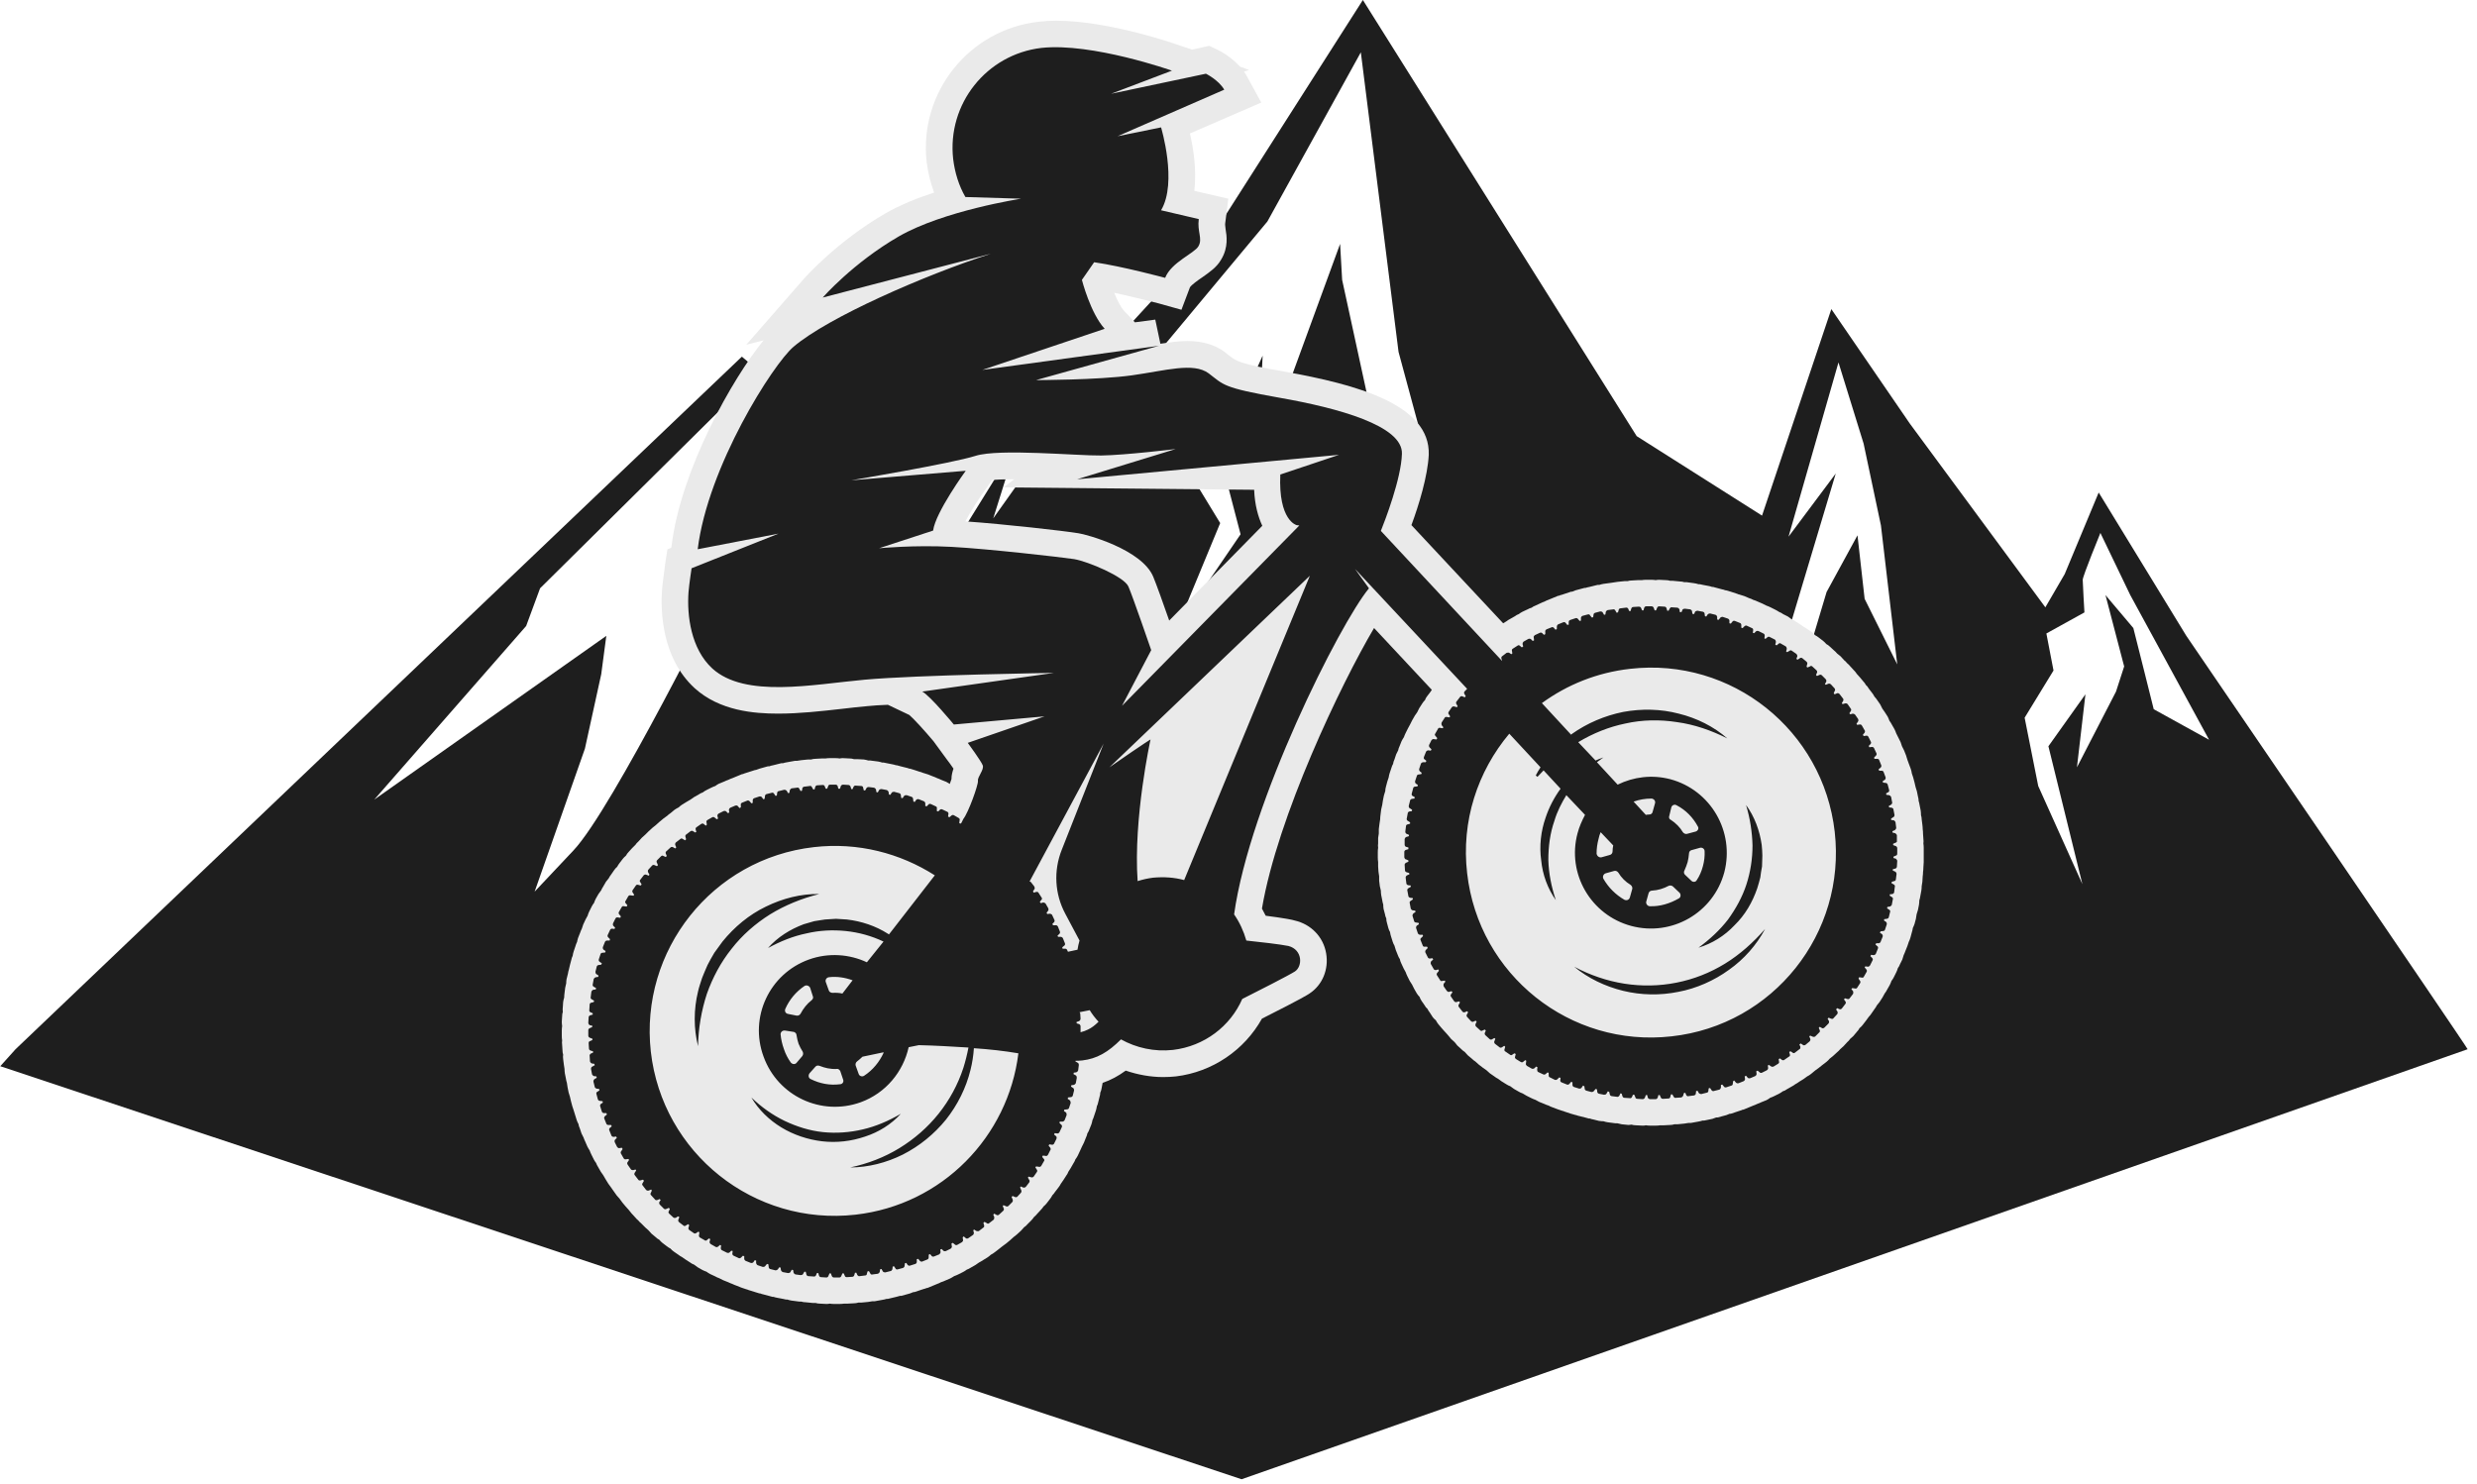 <svg width="257" height="154" viewBox="0 0 257 154" fill="none" xmlns="http://www.w3.org/2000/svg">
<path fill-rule="evenodd" clip-rule="evenodd" d="M0.027 110.641L1.613 108.878L76.972 37.01L88.674 46.808L93.996 44.729L98.896 41.133L107.637 27.739C107.637 27.739 114.651 36.234 115.286 35.705C115.955 35.212 126.177 23.862 126.177 23.862L141.404 0L169.813 45.257L182.819 53.505L190.009 32.075L198.152 43.953L212.215 63.022L214.224 59.568L217.749 51.108L226.843 65.983C226.843 65.983 255.992 108.667 256.027 108.878L128.82 153.501L0.027 110.641ZM210.065 74.477L211.475 81.562L216.057 91.748L212.532 77.438L216.374 72.045L215.493 79.623L219.547 71.763L220.392 69.155L218.454 61.753L221.344 65.172L222.507 69.789L223.459 73.596L229.204 76.768L221.027 61.753L217.925 55.303C217.925 55.303 216.092 59.779 216.092 60.167C216.092 60.555 216.269 63.551 216.269 63.551L212.321 65.736L213.061 69.578L210.065 74.477ZM183.876 80.293L189.516 61.436L192.723 55.55L193.464 62.141L196.847 68.943L195.156 54.527L193.358 46.033L190.75 37.609L185.568 55.691L190.468 49.135L185.568 65.489L183.876 71.411V80.293ZM117.436 39.864L119.022 42.684L121.489 45.892L126.6 54.281L122.123 65.102L128.715 55.444L127.234 49.769L127.869 43.847L131.006 36.904L130.301 50.791L132.028 44.482L139.042 25.307L139.254 29.044L142.355 43.319L134.143 73.596L144.576 51.567L147.572 45.645L145.105 36.516L141.192 5.428L131.499 22.981L117.436 39.864ZM104.324 42.684L98.261 49.91L95.159 53.399L99.001 60.202L102.738 63.938L105.593 66.829L103.055 59.427L99.742 55.303L105.487 46.033L103.055 53.787L106.438 49.029L111.232 46.703L106.65 44.376L108.589 33.555L107.531 31.229C107.531 31.229 104.535 38.208 102.526 40.005C100.482 41.803 98.684 44.517 98.684 44.517L95.794 48.112L104.324 42.684ZM38.834 82.972L62.908 65.983L62.38 69.966L60.688 77.685L55.471 92.524C55.471 92.524 55.471 92.524 59.489 88.259C63.543 83.994 75.069 60.696 75.069 60.696C75.069 60.696 72.284 62.634 71.544 63.551C70.804 64.432 72.601 57.629 72.601 57.629L81.025 48.747L77.924 49.381L73.976 50.544L76.232 47.689L77.924 43.706L77.007 39.829L74.434 42.825L56.035 61.048L54.59 64.96L38.834 82.972Z" fill="#1E1E1E"/>
<path fill-rule="evenodd" clip-rule="evenodd" d="M199.595 88.997C199.595 89.162 199.595 89.315 199.595 89.456L199.56 90.02C199.56 90.184 199.548 90.337 199.524 90.478C199.524 90.642 199.513 90.795 199.489 90.936L199.454 91.5C199.43 91.664 199.407 91.817 199.383 91.958C199.383 92.099 199.372 92.252 199.348 92.416L199.242 92.98C199.219 93.145 199.184 93.298 199.137 93.439C199.137 93.579 199.125 93.732 199.101 93.897L198.996 94.425C198.949 94.59 198.902 94.743 198.855 94.884C198.831 95.025 198.808 95.177 198.784 95.342L198.643 95.871C198.596 96.012 198.537 96.153 198.467 96.294C198.443 96.458 198.408 96.611 198.361 96.752L198.22 97.281C198.173 97.445 198.114 97.598 198.044 97.739C197.997 97.88 197.95 98.021 197.903 98.162L197.692 98.69C197.645 98.831 197.586 98.972 197.515 99.113C197.468 99.254 197.421 99.407 197.374 99.572L197.128 100.065C197.081 100.206 197.01 100.335 196.916 100.453C196.869 100.617 196.81 100.77 196.74 100.911L196.493 101.404C196.423 101.545 196.34 101.675 196.246 101.792C196.199 101.933 196.141 102.074 196.07 102.215L195.788 102.709C195.718 102.85 195.635 102.979 195.541 103.096C195.471 103.214 195.4 103.343 195.33 103.484L195.013 103.977C194.919 104.095 194.825 104.212 194.731 104.33C194.66 104.471 194.578 104.6 194.484 104.718L194.167 105.176C194.073 105.317 193.979 105.434 193.885 105.528C193.791 105.669 193.697 105.799 193.603 105.916L193.25 106.374C193.156 106.492 193.051 106.597 192.933 106.691C192.863 106.832 192.769 106.962 192.651 107.079L192.299 107.502C192.205 107.596 192.087 107.702 191.946 107.819C191.876 107.937 191.782 108.043 191.664 108.137L191.277 108.56C191.159 108.677 191.042 108.783 190.924 108.877C190.83 108.994 190.724 109.1 190.607 109.194L190.184 109.582C190.066 109.676 189.949 109.77 189.831 109.864C189.737 109.981 189.632 110.087 189.514 110.181L189.056 110.533C188.938 110.627 188.821 110.721 188.703 110.815C188.586 110.909 188.457 111.003 188.316 111.097L187.893 111.45C187.775 111.544 187.646 111.626 187.505 111.697C187.388 111.791 187.258 111.885 187.117 111.979L186.659 112.261C186.542 112.354 186.412 112.437 186.271 112.507C186.154 112.601 186.025 112.683 185.884 112.754L185.39 113.036C185.273 113.13 185.132 113.2 184.967 113.247C184.85 113.341 184.721 113.424 184.58 113.494L184.086 113.741C183.945 113.811 183.804 113.87 183.663 113.917C183.546 114.011 183.416 114.093 183.275 114.164L182.747 114.375C182.606 114.446 182.465 114.505 182.324 114.552C182.183 114.622 182.042 114.681 181.901 114.728L180.879 115.151H180.808C180.714 115.198 180.62 115.233 180.526 115.257L179.574 115.574H179.469C179.351 115.621 179.234 115.668 179.116 115.715L178.2 115.961H178.059C177.941 116.008 177.812 116.055 177.671 116.102L176.825 116.279H176.649C176.508 116.326 176.367 116.361 176.226 116.384L175.451 116.525H175.204C175.063 116.549 174.91 116.572 174.746 116.596L174.041 116.666C174.041 116.666 173.759 116.666 173.723 116.666C173.582 116.713 173.441 116.737 173.301 116.737L172.631 116.772H172.525C172.431 116.772 172.337 116.772 172.243 116.772C172.102 116.796 171.949 116.807 171.785 116.807H171.221C171.08 116.807 170.927 116.796 170.763 116.772C170.669 116.796 170.563 116.807 170.445 116.807L169.741 116.772C169.576 116.772 169.423 116.749 169.282 116.702C169.212 116.702 168.965 116.737 168.965 116.737L168.26 116.666C168.119 116.643 167.966 116.608 167.802 116.561H167.59L166.78 116.455C166.639 116.431 166.498 116.396 166.357 116.349H166.216L165.899 116.314L165.335 116.173C165.194 116.149 165.064 116.114 164.947 116.067H164.841L164.453 115.961L163.89 115.82C163.772 115.797 163.655 115.762 163.537 115.715H163.502L163.008 115.574L162.48 115.398C162.386 115.374 162.292 115.339 162.198 115.292H162.162L161.634 115.116L161.07 114.904C160.929 114.857 160.799 114.798 160.682 114.728C160.518 114.681 160.365 114.622 160.224 114.552L159.695 114.34C159.554 114.27 159.425 114.199 159.307 114.129C159.166 114.082 159.025 114.023 158.884 113.952L158.391 113.706C158.25 113.635 158.109 113.553 157.968 113.459C157.827 113.412 157.698 113.353 157.58 113.283L157.087 113.001C156.946 112.907 156.817 112.813 156.699 112.719C156.558 112.672 156.417 112.601 156.276 112.507L155.818 112.225C155.677 112.131 155.548 112.037 155.43 111.943C155.289 111.873 155.16 111.791 155.042 111.697L154.584 111.379C154.467 111.285 154.349 111.18 154.232 111.062C154.114 110.992 153.997 110.909 153.879 110.815L153.421 110.463C153.304 110.369 153.186 110.263 153.069 110.146C152.951 110.075 152.834 109.981 152.716 109.864L152.293 109.511C152.176 109.394 152.07 109.276 151.976 109.159C151.858 109.088 151.741 108.994 151.624 108.877L151.201 108.489C151.107 108.372 151.013 108.254 150.919 108.137C150.801 108.043 150.684 107.937 150.566 107.819L150.214 107.396C150.096 107.279 149.99 107.161 149.896 107.044C149.802 106.926 149.697 106.809 149.579 106.691L149.227 106.269C149.133 106.151 149.05 106.022 148.98 105.881C148.862 105.787 148.757 105.681 148.663 105.564L148.346 105.07C148.252 104.953 148.169 104.823 148.099 104.682C147.981 104.588 147.887 104.471 147.817 104.33L147.5 103.872C147.406 103.731 147.335 103.59 147.288 103.449C147.194 103.355 147.1 103.237 147.006 103.096L146.724 102.603C146.654 102.462 146.583 102.321 146.513 102.18C146.442 102.062 146.36 101.933 146.266 101.792L146.019 101.299C145.949 101.158 145.89 101.017 145.843 100.876C145.772 100.758 145.702 100.629 145.631 100.488L145.385 99.959C145.314 99.818 145.267 99.677 145.244 99.536C145.15 99.395 145.079 99.254 145.032 99.113L144.821 98.585C144.774 98.444 144.727 98.291 144.68 98.126C144.609 98.009 144.551 97.88 144.504 97.739L144.327 97.175C144.28 97.034 144.245 96.881 144.222 96.716C144.151 96.599 144.092 96.458 144.045 96.294L143.904 95.765C143.857 95.624 143.834 95.471 143.834 95.307C143.763 95.166 143.716 95.013 143.693 94.848L143.552 94.32C143.528 94.155 143.517 94.002 143.517 93.862C143.47 93.721 143.434 93.568 143.411 93.403L143.305 92.875C143.282 92.71 143.27 92.557 143.27 92.416C143.223 92.252 143.188 92.099 143.164 91.958L143.094 91.394C143.094 91.23 143.094 91.077 143.094 90.936C143.07 90.772 143.047 90.607 143.023 90.442L142.988 89.914C142.988 89.749 142.988 89.597 142.988 89.456C142.964 89.291 142.953 89.138 142.953 88.997V88.433C142.953 88.269 142.964 88.116 142.988 87.975C142.964 87.811 142.964 87.658 142.988 87.517V86.953C143.011 86.789 143.035 86.636 143.058 86.495C143.058 86.354 143.058 86.201 143.058 86.037L143.129 85.473C143.152 85.308 143.176 85.156 143.199 85.014C143.199 84.874 143.211 84.721 143.235 84.556L143.305 83.992C143.329 83.851 143.364 83.699 143.411 83.534C143.434 83.393 143.458 83.24 143.481 83.076L143.587 82.547C143.634 82.383 143.681 82.23 143.728 82.089C143.728 81.948 143.752 81.795 143.799 81.631L143.94 81.102C143.987 80.961 144.034 80.82 144.081 80.679C144.104 80.515 144.139 80.362 144.186 80.221L144.363 79.692C144.41 79.528 144.468 79.387 144.539 79.269C144.562 79.105 144.609 78.952 144.68 78.811L144.856 78.282C144.927 78.141 144.997 78 145.068 77.859C145.091 77.718 145.138 77.577 145.209 77.436L145.42 76.908C145.49 76.767 145.573 76.626 145.667 76.485C145.714 76.344 145.772 76.203 145.843 76.062L146.09 75.568C146.16 75.427 146.231 75.298 146.301 75.18C146.372 75.04 146.442 74.898 146.513 74.758L146.795 74.264C146.865 74.147 146.947 74.029 147.041 73.912C147.112 73.771 147.182 73.63 147.253 73.489L147.57 72.995C147.641 72.878 147.735 72.76 147.852 72.643C147.899 72.502 147.97 72.373 148.064 72.255L148.416 71.797C148.463 71.726 148.51 71.656 148.557 71.585L142.565 65.17C139.111 71.021 132.555 84.733 130.933 94.284C131.074 94.543 131.204 94.79 131.321 95.025C133.471 95.307 134.106 95.448 134.317 95.518C136.044 95.906 137.313 97.245 137.595 98.937C137.877 100.594 137.207 102.215 135.868 103.096C135.657 103.237 135.128 103.59 130.933 105.705C129.101 108.983 125.787 111.238 122.016 111.697C121.569 111.744 121.123 111.767 120.677 111.767C119.372 111.767 118.033 111.52 116.799 111.097C116.024 111.661 115.248 112.084 114.403 112.366L114.297 112.93C114.273 113.095 114.226 113.247 114.156 113.388C114.156 113.529 114.132 113.67 114.085 113.811L113.944 114.375C113.921 114.516 113.874 114.657 113.803 114.798C113.78 114.963 113.745 115.116 113.698 115.257L113.521 115.785C113.474 115.95 113.416 116.102 113.345 116.243C113.322 116.384 113.286 116.525 113.239 116.666L113.028 117.195C112.981 117.336 112.91 117.477 112.816 117.618C112.793 117.759 112.746 117.9 112.675 118.041L112.464 118.57C112.393 118.711 112.323 118.852 112.252 118.993C112.205 119.11 112.147 119.239 112.076 119.38L111.829 119.909C111.759 120.05 111.677 120.179 111.583 120.297C111.536 120.438 111.465 120.579 111.371 120.72L111.089 121.213C111.019 121.331 110.937 121.46 110.843 121.601C110.796 121.742 110.725 121.871 110.631 121.989L110.314 122.482C110.243 122.6 110.161 122.717 110.067 122.835C109.997 122.976 109.914 123.105 109.82 123.222L109.468 123.681C109.397 123.798 109.303 123.916 109.186 124.033C109.115 124.174 109.033 124.303 108.939 124.421L108.587 124.879C108.493 124.996 108.387 125.102 108.27 125.196C108.199 125.314 108.105 125.431 107.988 125.549L107.6 125.972C107.506 126.089 107.4 126.195 107.283 126.289C107.189 126.43 107.083 126.559 106.965 126.677L106.578 127.064C106.484 127.182 106.378 127.276 106.26 127.346C106.166 127.464 106.061 127.581 105.943 127.699L105.52 128.086C105.403 128.18 105.285 128.274 105.168 128.368C105.05 128.486 104.933 128.592 104.815 128.686L104.392 129.038C104.275 129.132 104.146 129.226 104.005 129.32C103.887 129.414 103.77 129.508 103.652 129.602L103.194 129.955C103.076 130.049 102.947 130.131 102.806 130.201C102.712 130.295 102.595 130.389 102.454 130.483L101.996 130.765C101.855 130.859 101.714 130.941 101.573 131.012C101.455 131.106 101.338 131.188 101.22 131.259L100.727 131.541C100.586 131.635 100.445 131.705 100.304 131.752C100.186 131.846 100.057 131.928 99.916 131.999L99.422 132.246C99.281 132.316 99.141 132.375 98.999 132.422C98.859 132.516 98.718 132.598 98.577 132.669L98.083 132.88C97.942 132.951 97.789 133.009 97.625 133.056C97.507 133.127 97.378 133.186 97.237 133.233L96.215 133.656H96.144C96.05 133.703 95.945 133.738 95.827 133.761L94.876 134.078H94.77C94.652 134.125 94.535 134.172 94.417 134.219L93.536 134.466H93.395C93.254 134.513 93.125 134.548 93.007 134.572L92.126 134.783H91.985C91.844 134.83 91.692 134.866 91.527 134.889L90.752 135.03H90.505C90.364 135.054 90.223 135.077 90.082 135.101L89.342 135.171C89.342 135.171 89.095 135.171 89.06 135.171C88.895 135.218 88.743 135.242 88.602 135.242L87.932 135.277H87.861C87.767 135.277 87.673 135.277 87.579 135.277C87.415 135.3 87.251 135.312 87.086 135.312H86.522C86.381 135.312 86.24 135.3 86.099 135.277C85.982 135.3 85.864 135.312 85.747 135.312L85.077 135.277C84.912 135.277 84.76 135.253 84.619 135.206C84.548 135.206 84.302 135.206 84.302 135.206L83.597 135.136C83.432 135.136 83.279 135.112 83.138 135.065H82.927L82.116 134.96C81.975 134.936 81.834 134.901 81.693 134.854H81.552L81.235 134.783L80.671 134.678C80.53 134.654 80.389 134.619 80.248 134.572H80.142L79.755 134.466L79.226 134.325C79.108 134.302 78.991 134.266 78.873 134.219H78.803L78.345 134.078L77.781 133.902C77.687 133.879 77.593 133.844 77.499 133.797H77.463L76.935 133.62L76.406 133.409C76.265 133.362 76.124 133.303 75.983 133.233C75.842 133.186 75.701 133.127 75.56 133.056L75.031 132.845C74.891 132.774 74.749 132.704 74.609 132.633C74.468 132.586 74.338 132.528 74.221 132.457L73.692 132.21C73.551 132.14 73.422 132.058 73.304 131.964C73.163 131.917 73.022 131.858 72.881 131.787L72.388 131.505C72.247 131.411 72.118 131.317 72 131.223C71.859 131.176 71.73 131.106 71.612 131.012L71.119 130.695C71.001 130.624 70.884 130.542 70.767 130.448C70.626 130.378 70.496 130.295 70.379 130.201L69.921 129.884C69.78 129.79 69.662 129.684 69.568 129.567C69.427 129.496 69.298 129.414 69.18 129.32L68.722 128.968C68.605 128.874 68.499 128.768 68.405 128.65C68.264 128.58 68.135 128.486 68.017 128.368L67.594 128.016C67.477 127.898 67.371 127.781 67.277 127.664C67.16 127.57 67.054 127.476 66.96 127.382L66.537 126.959C66.419 126.865 66.314 126.759 66.22 126.641C66.102 126.547 65.996 126.442 65.903 126.324L65.515 125.901C65.421 125.784 65.327 125.666 65.233 125.549C65.115 125.431 65.01 125.314 64.915 125.196L64.563 124.773C64.469 124.656 64.375 124.527 64.281 124.386C64.187 124.292 64.093 124.186 63.999 124.068L63.647 123.575C63.553 123.457 63.47 123.34 63.4 123.222C63.306 123.105 63.212 122.976 63.118 122.835L62.836 122.376C62.742 122.235 62.66 122.094 62.589 121.953C62.495 121.836 62.413 121.718 62.343 121.601L62.06 121.108C61.967 120.967 61.896 120.826 61.849 120.685C61.755 120.567 61.673 120.438 61.602 120.297L61.356 119.803C61.285 119.662 61.226 119.521 61.179 119.38C61.085 119.239 61.003 119.098 60.933 118.957L60.721 118.464C60.651 118.323 60.592 118.182 60.545 118.041C60.474 117.9 60.404 117.759 60.333 117.618L60.157 117.089C60.087 116.948 60.04 116.796 60.016 116.631C59.946 116.514 59.887 116.384 59.84 116.243L59.664 115.679C59.617 115.538 59.57 115.386 59.523 115.221C59.476 115.104 59.429 114.963 59.382 114.798L59.241 114.27C59.194 114.105 59.158 113.952 59.135 113.811C59.088 113.67 59.041 113.518 58.994 113.353L58.888 112.824C58.865 112.66 58.841 112.507 58.818 112.366C58.771 112.225 58.736 112.073 58.712 111.908L58.606 111.379C58.583 111.215 58.571 111.062 58.571 110.921C58.548 110.757 58.524 110.604 58.501 110.463L58.43 109.899C58.407 109.734 58.407 109.582 58.43 109.441C58.383 109.3 58.36 109.147 58.36 108.983L58.324 108.419C58.301 108.254 58.301 108.101 58.324 107.96C58.301 107.819 58.289 107.667 58.289 107.502V106.938C58.289 106.774 58.301 106.621 58.324 106.48C58.301 106.315 58.289 106.163 58.289 106.022L58.324 105.458C58.324 105.293 58.348 105.141 58.395 105C58.371 104.835 58.371 104.671 58.395 104.506L58.43 103.977C58.454 103.813 58.489 103.66 58.536 103.519C58.536 103.378 58.548 103.225 58.571 103.061L58.642 102.497C58.665 102.356 58.7 102.203 58.747 102.039C58.747 101.898 58.759 101.757 58.782 101.616L58.923 101.052C58.947 100.887 58.982 100.735 59.029 100.594C59.053 100.453 59.088 100.3 59.135 100.135L59.276 99.607C59.3 99.466 59.346 99.325 59.417 99.184C59.441 99.019 59.476 98.867 59.523 98.726L59.699 98.197C59.746 98.032 59.805 97.88 59.875 97.739C59.899 97.598 59.934 97.457 59.981 97.316L60.192 96.787C60.239 96.646 60.298 96.505 60.369 96.364C60.416 96.223 60.463 96.082 60.51 95.941L60.756 95.412C60.827 95.271 60.897 95.142 60.968 95.025C61.015 94.86 61.074 94.707 61.144 94.567L61.391 94.073C61.461 93.932 61.544 93.803 61.638 93.685C61.684 93.544 61.743 93.403 61.814 93.262L62.096 92.769C62.19 92.651 62.284 92.522 62.378 92.381C62.425 92.264 62.495 92.134 62.589 91.993L62.871 91.5C62.965 91.382 63.059 91.265 63.153 91.147C63.224 91.007 63.306 90.877 63.4 90.76L63.717 90.302C63.811 90.161 63.917 90.043 64.034 89.949C64.105 89.808 64.187 89.679 64.281 89.561L64.633 89.103C64.728 88.986 64.833 88.88 64.951 88.786C65.021 88.645 65.115 88.516 65.233 88.398L65.585 88.01C65.703 87.893 65.82 87.775 65.938 87.658C66.008 87.54 66.102 87.435 66.22 87.341L66.607 86.918C66.725 86.8 66.842 86.695 66.96 86.601C67.054 86.507 67.16 86.401 67.277 86.283L67.7 85.896C67.817 85.802 67.935 85.708 68.052 85.614C68.17 85.496 68.287 85.39 68.405 85.296L68.828 84.944C68.945 84.85 69.075 84.756 69.216 84.662C69.31 84.568 69.427 84.474 69.568 84.38L69.991 84.028C70.132 83.934 70.273 83.851 70.414 83.781C70.508 83.687 70.626 83.593 70.767 83.499L71.225 83.217C71.366 83.123 71.507 83.041 71.648 82.97C71.765 82.876 71.883 82.794 72 82.723L72.494 82.441C72.635 82.347 72.776 82.277 72.917 82.23C73.034 82.136 73.163 82.054 73.304 81.983L73.798 81.737C73.939 81.666 74.08 81.607 74.221 81.56C74.338 81.466 74.468 81.384 74.609 81.314L75.137 81.102C75.278 81.032 75.419 80.973 75.56 80.926C75.701 80.855 75.842 80.797 75.983 80.75L77.005 80.327H77.076C77.17 80.28 77.264 80.244 77.358 80.221L78.345 79.904H78.415C78.533 79.857 78.662 79.81 78.803 79.763L79.684 79.516H79.825C79.943 79.469 80.072 79.434 80.213 79.41L81.059 79.199H81.235C81.376 79.152 81.529 79.117 81.693 79.093L82.469 78.952H82.68C82.845 78.928 82.997 78.905 83.138 78.882L83.843 78.811C83.843 78.811 84.125 78.811 84.16 78.811C84.302 78.764 84.454 78.74 84.619 78.74L85.253 78.705H85.359C85.453 78.705 85.547 78.705 85.641 78.705C85.782 78.682 85.935 78.67 86.099 78.67H86.663C86.828 78.67 86.98 78.682 87.121 78.705C87.239 78.682 87.344 78.67 87.439 78.67L88.143 78.705C88.308 78.705 88.461 78.729 88.602 78.776C88.672 78.776 88.919 78.776 88.919 78.776L89.624 78.811C89.788 78.835 89.941 78.87 90.082 78.917H90.293L91.104 79.022C91.245 79.046 91.386 79.081 91.527 79.128H91.668L92.549 79.304C92.69 79.328 92.831 79.363 92.972 79.41H93.043L93.43 79.516L93.994 79.657C94.112 79.68 94.229 79.716 94.347 79.763H94.417L94.876 79.904L95.404 80.08C95.522 80.103 95.627 80.139 95.722 80.186L96.285 80.362L96.814 80.573C96.955 80.62 97.096 80.679 97.237 80.75C97.378 80.797 97.519 80.855 97.66 80.926L98.189 81.137C98.306 81.208 98.424 81.278 98.541 81.349C98.612 81.137 98.671 80.973 98.718 80.855C98.718 80.432 98.823 80.08 98.929 79.763C98.718 79.445 98.436 79.058 98.189 78.74L96.849 76.908C95.898 75.78 94.77 74.546 94.347 74.194L92.126 73.136C91.316 73.171 90.576 73.207 89.976 73.277C89.13 73.348 88.249 73.453 87.333 73.559C85.147 73.806 82.927 74.053 80.742 74.053C78.239 74.053 74.679 73.771 72.071 71.409C68.581 68.202 68.546 63.232 68.687 61.223C68.757 60.306 69.004 58.755 69.004 58.579L69.251 56.993L69.639 56.852L69.674 56.676C70.626 48.745 76.018 39.228 79.226 35.316L77.428 35.774L83.279 29.077C83.42 28.901 86.769 25.094 91.88 22.134C93.36 21.288 95.158 20.547 96.92 19.983C96.544 18.973 96.285 17.916 96.144 16.811C95.334 9.586 100.55 3.065 107.776 2.254C108.34 2.184 108.939 2.148 109.574 2.148C115.178 2.148 122.227 4.651 122.509 4.757L123.673 5.144L125.47 4.757L126.351 5.18C126.598 5.285 127.726 5.885 128.642 6.907L129.594 7.259L129.065 7.436C129.206 7.623 129.324 7.811 129.418 7.999L130.863 10.643L123.461 13.851C123.814 15.331 124.166 17.587 123.919 19.807L127.444 20.618L127.127 23.12C127.091 23.297 127.127 23.438 127.162 23.79C127.268 24.425 127.479 25.658 126.704 26.927C126.246 27.738 125.505 28.231 124.765 28.76C124.342 29.042 123.602 29.571 123.461 29.817L122.58 32.144L120.183 31.474C120.148 31.474 117.892 30.875 115.601 30.381C115.918 31.157 116.271 31.862 116.623 32.249L117.751 33.448L119.866 33.166L120.395 35.669C121.381 35.528 122.298 35.386 123.179 35.386C124.765 35.386 126.034 35.774 127.056 36.514C127.244 36.679 127.42 36.82 127.585 36.937C128.325 37.501 128.607 37.748 133.26 38.559C140.767 39.898 148.416 41.978 148.24 47.194C148.134 49.38 147.218 52.411 146.442 54.49L155.959 64.677C156.076 64.606 156.194 64.536 156.311 64.465C156.429 64.371 156.558 64.289 156.699 64.219L157.193 63.937C157.31 63.843 157.439 63.772 157.58 63.725C157.698 63.631 157.827 63.549 157.968 63.478L158.497 63.232C158.614 63.161 158.755 63.102 158.92 63.056C159.037 62.962 159.166 62.891 159.307 62.844L159.836 62.597C159.977 62.527 160.118 62.468 160.259 62.421C160.377 62.351 160.506 62.292 160.647 62.245L161.669 61.822H161.739C161.833 61.775 161.939 61.74 162.057 61.716L163.008 61.399H163.114C163.232 61.352 163.349 61.305 163.467 61.258L164.383 61.011H164.489C164.63 60.964 164.771 60.929 164.912 60.905L165.758 60.694H165.934C166.075 60.647 166.216 60.612 166.357 60.588L167.132 60.483L167.379 60.447C167.52 60.424 167.673 60.4 167.837 60.377L168.542 60.306C168.542 60.306 168.789 60.306 168.859 60.306C169 60.259 169.153 60.236 169.318 60.236L169.952 60.2H170.058C170.152 60.2 170.246 60.2 170.34 60.2C170.481 60.177 170.622 60.165 170.763 60.165H171.362C171.503 60.165 171.644 60.177 171.785 60.2C171.902 60.177 172.02 60.165 172.137 60.165L172.842 60.2C172.983 60.2 173.136 60.224 173.301 60.271C173.336 60.271 173.582 60.271 173.582 60.271L174.323 60.342C174.464 60.342 174.605 60.365 174.746 60.412C174.781 60.412 174.992 60.412 174.992 60.412L175.768 60.518C175.932 60.541 176.085 60.577 176.226 60.623H176.367L176.684 60.694L177.248 60.8C177.389 60.823 177.518 60.858 177.636 60.905H177.742L178.129 61.011L178.658 61.152C178.799 61.176 178.917 61.211 179.011 61.258H179.081L179.574 61.399L180.103 61.575C180.197 61.599 180.291 61.634 180.385 61.681H180.42L180.984 61.857L181.478 62.069C181.642 62.116 181.783 62.174 181.901 62.245C182.065 62.292 182.218 62.351 182.359 62.421L182.852 62.633C182.993 62.703 183.134 62.773 183.275 62.844C183.416 62.891 183.557 62.95 183.698 63.02L184.192 63.267C184.333 63.337 184.474 63.42 184.615 63.514C184.756 63.561 184.885 63.631 185.003 63.725L185.496 63.972C185.637 64.066 185.766 64.16 185.884 64.254C186.025 64.301 186.154 64.371 186.271 64.465L186.765 64.783C186.882 64.853 187 64.935 187.117 65.029C187.258 65.1 187.388 65.182 187.505 65.276L187.999 65.593C188.116 65.687 188.222 65.793 188.316 65.91C188.457 65.981 188.586 66.063 188.703 66.157L189.162 66.51C189.279 66.604 189.385 66.71 189.479 66.827C189.62 66.897 189.749 66.991 189.867 67.109L190.29 67.497C190.407 67.591 190.513 67.696 190.607 67.814C190.724 67.908 190.842 68.002 190.959 68.096L191.347 68.519C191.465 68.613 191.57 68.719 191.664 68.836C191.782 68.93 191.887 69.036 191.981 69.153L192.369 69.576C192.487 69.694 192.581 69.811 192.651 69.929C192.769 70.046 192.874 70.164 192.968 70.281L193.321 70.704C193.438 70.822 193.532 70.951 193.603 71.092C193.72 71.186 193.814 71.303 193.885 71.444L194.237 71.903C194.331 72.02 194.414 72.149 194.484 72.29C194.578 72.384 194.672 72.502 194.766 72.643L195.083 73.101C195.154 73.242 195.224 73.383 195.295 73.524C195.389 73.641 195.471 73.759 195.541 73.876L195.859 74.37C195.929 74.511 195.988 74.652 196.035 74.793C196.129 74.91 196.211 75.04 196.282 75.18L196.564 75.674C196.634 75.815 196.693 75.956 196.74 76.097C196.81 76.238 196.881 76.379 196.951 76.52L197.198 77.013C197.245 77.154 197.292 77.295 197.339 77.436C197.41 77.577 197.48 77.718 197.551 77.859L197.762 78.388C197.809 78.529 197.856 78.682 197.903 78.846C197.95 78.964 197.997 79.093 198.044 79.234L198.255 79.798C198.302 79.939 198.338 80.092 198.361 80.256C198.408 80.374 198.455 80.515 198.502 80.679L198.643 81.208C198.69 81.372 198.725 81.525 198.749 81.666C198.796 81.807 198.843 81.96 198.89 82.124L198.996 82.653C199.043 82.817 199.066 82.97 199.066 83.111C199.113 83.252 199.148 83.405 199.172 83.569L199.278 84.098C199.301 84.263 199.313 84.427 199.313 84.591C199.36 84.733 199.383 84.874 199.383 85.014L199.454 85.578C199.477 85.743 199.489 85.896 199.489 86.037C199.513 86.201 199.524 86.366 199.524 86.53L199.56 87.059C199.583 87.223 199.583 87.376 199.56 87.517C199.583 87.681 199.595 87.834 199.595 87.975V88.539C199.595 88.704 199.595 88.856 199.595 88.997ZM130.969 54.561C130.546 53.645 130.193 52.446 130.123 50.825L104.11 50.578L105.238 49.732C104.146 49.732 103.441 49.767 102.947 49.803L102.454 50.508C101.573 51.706 100.691 53.081 100.163 54.103C104.181 54.385 110.42 55.09 111.9 55.336C112.675 55.442 118.456 56.993 119.654 59.848C119.936 60.518 120.712 62.668 121.311 64.395L130.969 54.561Z" fill="#EAEAEA"/>
<path fill-rule="evenodd" clip-rule="evenodd" d="M196.353 86.251C196.353 86.297 196.353 86.344 196.353 86.391L196.635 86.462C196.705 86.497 196.776 86.568 196.811 86.674V87.237C196.846 87.343 196.776 87.414 196.67 87.449L196.423 87.555C196.423 87.602 196.423 87.649 196.423 87.696L196.705 87.801C196.776 87.837 196.846 87.907 196.846 88.013V88.577C196.846 88.683 196.811 88.753 196.705 88.788L196.459 88.894C196.459 88.941 196.459 88.988 196.459 89.035L196.705 89.106C196.776 89.176 196.846 89.246 196.846 89.352L196.811 89.916C196.811 90.022 196.741 90.093 196.67 90.128L196.388 90.198C196.388 90.245 196.388 90.292 196.388 90.339L196.635 90.445C196.705 90.48 196.776 90.586 196.776 90.692L196.705 91.256C196.705 91.326 196.635 91.432 196.529 91.432L196.282 91.502C196.282 91.549 196.271 91.596 196.247 91.643L196.494 91.784C196.564 91.82 196.635 91.925 196.6 91.996L196.529 92.56C196.529 92.665 196.459 92.736 196.353 92.771L196.071 92.806C196.071 92.853 196.071 92.9 196.071 92.948L196.282 93.088C196.388 93.124 196.423 93.23 196.388 93.335L196.282 93.899C196.247 93.97 196.177 94.04 196.071 94.075L195.824 94.111C195.824 94.158 195.812 94.205 195.789 94.252L196 94.393C196.106 94.463 196.141 94.534 196.106 94.639L195.965 95.203C195.93 95.274 195.859 95.344 195.754 95.344L195.507 95.38C195.483 95.427 195.472 95.474 195.472 95.52L195.683 95.662C195.754 95.732 195.789 95.838 195.754 95.944L195.577 96.472C195.542 96.578 195.472 96.613 195.366 96.613L195.119 96.648C195.096 96.695 195.072 96.742 195.049 96.789L195.26 96.93C195.331 97.001 195.366 97.107 195.331 97.212L195.119 97.741C195.084 97.812 195.013 97.882 194.908 97.882H194.661C194.637 97.929 194.614 97.976 194.59 98.023L194.802 98.199C194.872 98.27 194.872 98.376 194.837 98.446L194.626 98.975C194.59 99.045 194.485 99.116 194.379 99.116L194.132 99.081C194.109 99.127 194.085 99.174 194.062 99.222L194.238 99.398C194.308 99.468 194.344 99.574 194.273 99.68L194.027 100.173C193.991 100.244 193.886 100.314 193.815 100.314L193.533 100.279C193.51 100.302 193.486 100.338 193.463 100.385L193.639 100.596C193.709 100.667 193.709 100.772 193.674 100.843L193.392 101.336C193.357 101.442 193.251 101.477 193.145 101.442L192.899 101.407C192.875 101.454 192.852 101.501 192.828 101.548L192.969 101.759C193.04 101.83 193.04 101.936 193.004 102.006L192.687 102.499C192.652 102.57 192.546 102.605 192.44 102.57L192.194 102.535C192.147 102.558 192.111 102.593 192.088 102.64L192.264 102.852C192.299 102.958 192.299 103.063 192.264 103.134L191.912 103.592C191.876 103.663 191.771 103.698 191.665 103.663L191.418 103.592C191.395 103.639 191.359 103.674 191.312 103.698L191.489 103.945C191.524 104.015 191.524 104.121 191.453 104.191L191.101 104.65C191.031 104.72 190.96 104.755 190.854 104.72L190.608 104.614C190.561 104.661 190.525 104.708 190.502 104.755L190.643 104.967C190.678 105.073 190.678 105.178 190.608 105.249L190.22 105.672C190.185 105.742 190.079 105.742 189.973 105.707L189.726 105.601C189.703 105.648 189.668 105.683 189.621 105.707L189.762 105.954C189.797 106.059 189.762 106.165 189.691 106.236L189.303 106.623C189.233 106.694 189.127 106.729 189.057 106.694L188.81 106.553C188.763 106.6 188.728 106.635 188.704 106.659L188.81 106.905C188.845 107.011 188.81 107.117 188.739 107.152L188.352 107.54C188.281 107.61 188.175 107.61 188.07 107.575L187.823 107.469C187.8 107.493 187.764 107.516 187.717 107.54L187.823 107.787C187.858 107.892 187.823 107.998 187.753 108.069L187.33 108.421C187.224 108.491 187.118 108.491 187.048 108.421L186.836 108.28C186.789 108.327 186.742 108.362 186.695 108.386L186.801 108.632C186.801 108.738 186.801 108.844 186.695 108.879L186.237 109.232C186.166 109.302 186.061 109.302 185.99 109.232L185.779 109.091C185.732 109.114 185.685 109.138 185.638 109.161L185.708 109.408C185.743 109.514 185.708 109.619 185.602 109.655L185.144 109.972C185.074 110.042 184.968 110.042 184.862 109.972L184.686 109.831C184.639 109.854 184.592 109.878 184.545 109.901L184.58 110.148C184.616 110.254 184.58 110.324 184.475 110.395L184.016 110.677C183.911 110.712 183.805 110.712 183.734 110.642L183.523 110.501C183.499 110.524 183.464 110.548 183.417 110.571L183.452 110.818C183.452 110.924 183.417 110.994 183.311 111.065L182.818 111.311C182.747 111.347 182.642 111.347 182.571 111.276L182.36 111.1C182.313 111.123 182.266 111.147 182.219 111.17L182.254 111.417C182.254 111.523 182.219 111.593 182.113 111.664L181.62 111.875C181.514 111.91 181.408 111.91 181.338 111.84L181.161 111.628C181.114 111.652 181.067 111.675 181.02 111.699L181.056 111.981C181.056 112.051 180.985 112.157 180.915 112.192L180.386 112.404C180.28 112.439 180.174 112.404 180.104 112.333L179.928 112.122C179.904 112.145 179.869 112.169 179.822 112.192L179.787 112.439C179.787 112.545 179.751 112.615 179.646 112.651L179.117 112.827C179.011 112.862 178.905 112.827 178.87 112.756L178.694 112.545C178.647 112.568 178.6 112.58 178.553 112.58V112.862C178.518 112.968 178.483 113.038 178.377 113.074L177.813 113.215C177.742 113.25 177.637 113.215 177.566 113.109L177.425 112.897C177.378 112.921 177.331 112.933 177.284 112.933L177.249 113.215C177.249 113.285 177.178 113.391 177.073 113.391L176.509 113.532C176.438 113.532 176.332 113.497 176.262 113.426L176.121 113.179C176.074 113.203 176.027 113.215 175.98 113.215L175.945 113.497C175.945 113.567 175.874 113.638 175.769 113.673L175.205 113.743C175.099 113.779 175.028 113.743 174.958 113.638L174.852 113.391C174.805 113.414 174.758 113.426 174.711 113.426L174.641 113.673C174.605 113.779 174.535 113.849 174.429 113.884L173.865 113.92C173.795 113.955 173.689 113.884 173.654 113.814L173.513 113.567C173.466 113.567 173.419 113.567 173.372 113.567L173.301 113.814C173.301 113.92 173.195 113.99 173.125 113.99L172.561 114.025C172.455 114.025 172.35 113.99 172.314 113.884L172.209 113.638C172.162 113.638 172.115 113.638 172.068 113.638L171.997 113.884C171.962 113.99 171.856 114.061 171.786 114.061H171.222C171.116 114.061 171.01 113.99 170.975 113.92L170.904 113.638C170.857 113.638 170.81 113.638 170.763 113.638L170.658 113.92C170.622 113.99 170.517 114.061 170.446 114.061L169.882 114.025C169.776 114.025 169.671 113.955 169.671 113.849L169.565 113.602C169.518 113.602 169.471 113.602 169.424 113.602L169.318 113.849C169.283 113.92 169.177 113.99 169.107 113.955L168.543 113.92C168.437 113.92 168.367 113.849 168.331 113.743L168.261 113.497C168.214 113.473 168.167 113.461 168.12 113.461L168.014 113.708C167.944 113.779 167.873 113.849 167.767 113.814L167.203 113.743C167.098 113.708 167.027 113.638 167.027 113.567L166.957 113.285C166.91 113.285 166.863 113.273 166.816 113.25L166.675 113.497C166.639 113.567 166.534 113.602 166.428 113.602L165.899 113.497C165.794 113.461 165.723 113.391 165.723 113.285L165.688 113.038C165.641 113.015 165.594 113.003 165.547 113.003L165.371 113.215C165.335 113.285 165.23 113.32 165.124 113.32L164.595 113.179C164.489 113.144 164.419 113.074 164.419 112.968L164.384 112.721C164.337 112.698 164.29 112.674 164.243 112.651L164.102 112.862C164.031 112.968 163.925 112.968 163.855 112.968L163.291 112.792C163.221 112.756 163.15 112.686 163.15 112.58V112.298C163.103 112.298 163.056 112.286 163.009 112.263L162.833 112.474C162.762 112.545 162.657 112.58 162.586 112.545L162.057 112.333C161.952 112.298 161.881 112.228 161.881 112.122L161.916 111.84C161.869 111.84 161.822 111.828 161.775 111.805L161.599 111.981C161.529 112.051 161.423 112.087 161.317 112.051L160.824 111.805C160.718 111.769 160.683 111.699 160.683 111.593V111.347C160.636 111.323 160.6 111.3 160.577 111.276L160.366 111.452C160.295 111.523 160.189 111.523 160.119 111.488L159.59 111.241C159.52 111.206 159.484 111.1 159.484 110.994L159.52 110.747C159.473 110.724 159.426 110.7 159.379 110.677L159.202 110.853C159.097 110.924 158.991 110.924 158.92 110.888L158.427 110.606C158.356 110.536 158.286 110.465 158.321 110.36L158.356 110.078C158.333 110.054 158.298 110.031 158.251 110.007L158.039 110.183C157.969 110.254 157.863 110.254 157.757 110.183L157.299 109.901C157.193 109.831 157.158 109.725 157.193 109.655L157.264 109.373C157.217 109.349 157.17 109.326 157.123 109.302L156.911 109.443C156.841 109.514 156.735 109.514 156.665 109.443L156.206 109.126C156.101 109.091 156.065 108.985 156.101 108.879L156.171 108.632C156.148 108.585 156.112 108.55 156.065 108.527L155.854 108.668C155.748 108.738 155.642 108.738 155.572 108.668L155.114 108.315C155.043 108.245 155.008 108.139 155.043 108.069L155.149 107.787C155.102 107.763 155.067 107.74 155.043 107.716L154.796 107.857C154.726 107.892 154.62 107.892 154.55 107.822L154.127 107.434C154.056 107.364 154.021 107.258 154.056 107.187L154.162 106.941C154.115 106.894 154.08 106.858 154.056 106.835L153.81 106.941C153.739 107.011 153.633 106.976 153.563 106.905L153.14 106.518C153.069 106.447 153.069 106.341 153.105 106.236L153.21 106.024C153.187 105.977 153.152 105.942 153.105 105.918L152.858 106.024C152.787 106.059 152.682 106.024 152.611 105.954L152.223 105.531C152.153 105.46 152.153 105.354 152.188 105.284L152.329 105.037C152.282 105.014 152.247 104.979 152.223 104.932L151.977 105.037C151.871 105.073 151.8 105.037 151.73 104.967L151.377 104.509C151.307 104.438 151.307 104.332 151.342 104.262L151.483 104.015C151.46 103.992 151.424 103.956 151.377 103.909L151.131 103.98C151.06 104.015 150.955 103.98 150.884 103.909L150.567 103.451C150.496 103.381 150.496 103.275 150.532 103.204L150.708 102.958C150.661 102.934 150.626 102.899 150.602 102.852L150.355 102.922C150.25 102.958 150.179 102.887 150.109 102.817L149.791 102.358C149.756 102.253 149.756 102.147 149.791 102.077L149.968 101.865C149.944 101.842 149.921 101.806 149.897 101.759L149.615 101.795C149.545 101.83 149.439 101.795 149.404 101.689L149.086 101.195C149.051 101.125 149.051 101.019 149.122 100.949L149.298 100.737C149.274 100.69 149.251 100.643 149.227 100.596L148.981 100.667C148.875 100.667 148.769 100.631 148.734 100.526L148.452 100.032C148.417 99.926 148.452 99.821 148.487 99.75L148.699 99.574C148.675 99.527 148.652 99.48 148.628 99.433L148.346 99.468C148.276 99.468 148.17 99.433 148.135 99.327L147.888 98.834C147.853 98.728 147.888 98.622 147.959 98.552L148.135 98.376C148.111 98.329 148.088 98.282 148.064 98.235H147.818C147.712 98.27 147.641 98.199 147.606 98.094L147.395 97.565C147.359 97.494 147.359 97.389 147.465 97.318L147.641 97.142C147.641 97.095 147.63 97.048 147.606 97.001H147.324C147.254 97.001 147.148 96.93 147.113 96.86L146.936 96.331C146.901 96.225 146.936 96.12 147.007 96.049L147.218 95.908C147.218 95.861 147.207 95.814 147.183 95.767L146.936 95.732C146.831 95.732 146.725 95.662 146.725 95.591L146.549 95.027C146.549 94.921 146.584 94.851 146.654 94.78L146.866 94.639C146.866 94.592 146.854 94.545 146.831 94.498L146.584 94.463C146.478 94.463 146.408 94.357 146.372 94.287L146.267 93.723C146.231 93.617 146.267 93.547 146.372 93.476L146.584 93.335C146.584 93.288 146.584 93.241 146.584 93.194L146.302 93.159C146.196 93.124 146.126 93.053 146.126 92.983L146.02 92.419C145.985 92.313 146.055 92.207 146.126 92.172L146.372 92.031C146.372 91.984 146.372 91.937 146.372 91.89L146.09 91.855C145.985 91.82 145.914 91.749 145.914 91.643L145.844 91.079C145.844 90.974 145.879 90.903 145.985 90.833L146.231 90.727C146.231 90.68 146.22 90.633 146.196 90.586L145.949 90.515C145.844 90.48 145.773 90.41 145.773 90.304L145.738 89.74C145.738 89.634 145.808 89.564 145.879 89.528L146.126 89.423C146.126 89.376 146.126 89.329 146.126 89.282L145.879 89.176C145.773 89.176 145.738 89.07 145.703 88.965V88.401C145.703 88.295 145.773 88.224 145.879 88.189L146.126 88.119C146.126 88.048 146.126 87.989 146.126 87.942L145.879 87.872C145.773 87.837 145.738 87.731 145.738 87.625V87.061C145.773 86.991 145.808 86.885 145.914 86.85L146.161 86.779C146.184 86.732 146.196 86.685 146.196 86.638L145.949 86.532C145.844 86.497 145.808 86.391 145.808 86.286L145.879 85.722C145.879 85.651 145.949 85.546 146.055 85.546L146.302 85.475C146.302 85.428 146.302 85.381 146.302 85.334L146.09 85.193C145.985 85.158 145.949 85.052 145.949 84.982L146.055 84.418C146.055 84.312 146.126 84.242 146.231 84.206L146.478 84.171C146.502 84.124 146.513 84.077 146.513 84.03L146.302 83.889C146.196 83.854 146.161 83.748 146.161 83.642L146.302 83.078C146.302 83.008 146.372 82.937 146.478 82.902L146.76 82.867C146.76 82.82 146.772 82.773 146.795 82.726L146.549 82.585C146.478 82.55 146.443 82.444 146.478 82.338L146.619 81.809C146.619 81.704 146.725 81.633 146.795 81.633L147.077 81.598C147.077 81.551 147.089 81.504 147.113 81.457L146.901 81.316C146.831 81.245 146.795 81.14 146.831 81.034L147.007 80.505C147.007 80.435 147.113 80.364 147.218 80.364L147.465 80.329C147.489 80.282 147.5 80.235 147.5 80.188L147.324 80.047C147.254 79.977 147.218 79.871 147.254 79.765L147.43 79.236C147.465 79.166 147.571 79.095 147.677 79.095H147.923C147.947 79.048 147.97 79.001 147.994 78.954L147.782 78.778C147.712 78.743 147.712 78.637 147.747 78.531L147.959 78.003C147.994 77.932 148.099 77.862 148.205 77.862L148.452 77.897C148.475 77.85 148.499 77.803 148.522 77.756L148.346 77.58C148.276 77.509 148.24 77.403 148.276 77.298L148.522 76.804C148.593 76.734 148.663 76.663 148.769 76.699L149.051 76.734C149.075 76.687 149.098 76.64 149.122 76.593L148.945 76.381C148.875 76.311 148.84 76.205 148.91 76.135L149.192 75.641C149.227 75.535 149.333 75.5 149.439 75.535L149.686 75.571C149.709 75.524 149.733 75.488 149.756 75.465L149.58 75.253C149.545 75.148 149.545 75.042 149.58 74.971L149.897 74.478C149.932 74.407 150.038 74.372 150.144 74.407L150.391 74.443C150.414 74.419 150.438 74.384 150.461 74.337L150.32 74.126C150.25 74.055 150.25 73.949 150.32 73.844L150.637 73.385C150.708 73.315 150.814 73.28 150.884 73.315L151.166 73.385C151.189 73.338 151.213 73.303 151.236 73.28L151.096 73.033C151.06 72.962 151.06 72.857 151.131 72.786L151.483 72.328C151.518 72.257 151.624 72.222 151.73 72.257L151.977 72.363C152 72.316 152.035 72.281 152.082 72.257L151.941 72.011C151.871 71.905 151.906 71.799 151.977 71.729L152.223 71.482L140.592 59.04L142.037 61.049C139.006 64.715 129.665 83.254 128.044 94.886C128.608 95.697 129.031 96.613 129.313 97.6C130.652 97.741 132.837 97.988 133.683 98.164C135.164 98.552 135.164 100.279 134.353 100.808C133.754 101.195 130.441 102.887 128.89 103.663C127.656 106.482 124.977 108.562 121.699 108.95C119.761 109.161 117.893 108.738 116.307 107.857C114.967 109.196 113.804 109.866 112.288 110.042C112.053 110.066 111.818 110.078 111.583 110.078C111.583 110.101 111.583 110.125 111.583 110.148L111.83 110.289C111.901 110.324 111.936 110.43 111.936 110.501L111.865 111.065C111.83 111.17 111.76 111.241 111.654 111.276L111.407 111.311C111.407 111.358 111.395 111.405 111.372 111.452L111.619 111.593C111.689 111.628 111.724 111.734 111.724 111.84L111.619 112.404C111.583 112.474 111.513 112.545 111.407 112.58L111.16 112.615C111.137 112.662 111.125 112.709 111.125 112.756L111.337 112.897C111.407 112.933 111.442 113.038 111.442 113.144L111.301 113.708C111.266 113.779 111.196 113.849 111.09 113.849L110.808 113.884C110.808 113.931 110.796 113.978 110.773 114.025L110.984 114.166C111.055 114.237 111.09 114.343 111.09 114.448L110.914 114.977C110.879 115.083 110.773 115.118 110.702 115.118L110.42 115.153C110.42 115.2 110.409 115.247 110.385 115.294L110.597 115.435C110.667 115.506 110.667 115.611 110.667 115.717L110.456 116.246C110.42 116.316 110.315 116.387 110.244 116.387H109.962C109.939 116.434 109.927 116.481 109.927 116.528L110.103 116.704C110.174 116.739 110.209 116.845 110.174 116.951L109.927 117.48C109.892 117.55 109.821 117.62 109.715 117.62L109.433 117.585C109.41 117.632 109.386 117.679 109.363 117.726L109.574 117.902C109.645 117.973 109.645 118.079 109.61 118.184L109.363 118.678C109.328 118.748 109.222 118.819 109.116 118.784L108.869 118.748C108.846 118.795 108.822 118.842 108.799 118.889L108.975 119.101C109.01 119.171 109.046 119.277 108.975 119.348L108.728 119.841C108.658 119.947 108.552 119.982 108.482 119.947L108.2 119.912C108.176 119.959 108.153 120.006 108.129 120.053L108.305 120.264C108.376 120.335 108.376 120.44 108.305 120.511L108.023 121.004C107.953 121.075 107.847 121.11 107.777 121.075L107.495 121.039C107.471 121.063 107.448 121.098 107.424 121.145L107.565 121.357C107.636 121.427 107.636 121.568 107.565 121.639L107.248 122.097C107.178 122.167 107.072 122.203 107.001 122.167L106.719 122.097C106.696 122.144 106.672 122.179 106.649 122.203L106.79 122.449C106.86 122.52 106.825 122.626 106.79 122.696L106.437 123.154C106.367 123.225 106.261 123.26 106.155 123.225L105.909 123.119C105.885 123.166 105.862 123.201 105.838 123.225L105.944 123.472C106.014 123.577 105.979 123.683 105.944 123.754L105.556 124.176C105.486 124.247 105.38 124.247 105.309 124.212L105.063 124.106C105.016 124.153 104.98 124.188 104.957 124.212L105.063 124.458C105.098 124.564 105.098 124.67 105.027 124.74L104.64 125.128C104.569 125.199 104.464 125.234 104.358 125.163L104.111 125.058C104.088 125.105 104.064 125.14 104.041 125.163L104.146 125.41C104.182 125.516 104.146 125.586 104.076 125.657L103.653 126.045C103.582 126.115 103.477 126.115 103.406 126.08L103.159 125.939C103.112 125.986 103.077 126.021 103.054 126.045L103.159 126.291C103.159 126.397 103.159 126.503 103.089 126.573L102.631 126.926C102.56 126.996 102.454 126.996 102.384 126.926L102.137 126.785C102.114 126.832 102.078 126.867 102.031 126.89L102.102 127.137C102.137 127.243 102.102 127.349 102.031 127.384L101.573 127.736C101.503 127.772 101.397 127.772 101.291 127.736L101.08 127.595C101.056 127.619 101.021 127.642 100.974 127.666L101.045 127.913C101.045 128.018 101.009 128.124 100.939 128.159L100.481 128.477C100.375 128.547 100.269 128.547 100.199 128.477L99.987 128.3C99.94 128.347 99.905 128.383 99.881 128.406L99.917 128.653C99.952 128.759 99.881 128.829 99.811 128.9L99.317 129.182C99.247 129.217 99.141 129.217 99.071 129.146L98.859 128.97C98.812 128.994 98.765 129.017 98.718 129.041L98.754 129.323C98.789 129.428 98.718 129.499 98.648 129.569L98.154 129.816C98.049 129.851 97.943 129.851 97.872 129.781L97.696 129.605C97.649 129.628 97.602 129.652 97.555 129.675L97.59 129.922C97.59 130.028 97.52 130.098 97.449 130.168L96.921 130.38C96.85 130.415 96.744 130.415 96.674 130.345L96.498 130.133C96.451 130.157 96.404 130.18 96.357 130.204V130.45C96.357 130.556 96.321 130.662 96.216 130.697L95.687 130.909C95.617 130.944 95.511 130.909 95.44 130.838L95.264 130.627C95.217 130.65 95.17 130.662 95.123 130.662V130.944C95.123 131.05 95.052 131.12 94.982 131.155L94.418 131.332C94.348 131.367 94.242 131.332 94.171 131.261L94.03 131.05C93.983 131.073 93.936 131.085 93.889 131.085L93.854 131.367C93.854 131.437 93.784 131.543 93.678 131.578L93.149 131.719C93.043 131.755 92.938 131.719 92.903 131.614L92.761 131.402C92.715 131.402 92.668 131.414 92.621 131.437L92.585 131.719C92.55 131.79 92.48 131.896 92.409 131.896L91.845 132.037C91.739 132.037 91.634 132.001 91.598 131.931L91.457 131.684C91.41 131.684 91.363 131.696 91.316 131.719L91.281 131.966C91.246 132.072 91.175 132.142 91.07 132.178L90.541 132.248C90.435 132.283 90.329 132.248 90.294 132.142L90.153 131.896C90.106 131.919 90.059 131.931 90.012 131.931L89.942 132.178C89.942 132.283 89.871 132.354 89.766 132.354L89.201 132.424C89.096 132.46 89.025 132.389 88.955 132.319L88.849 132.072C88.802 132.072 88.755 132.072 88.708 132.072L88.638 132.319C88.602 132.424 88.532 132.495 88.426 132.495L87.862 132.53C87.756 132.53 87.686 132.495 87.651 132.389L87.545 132.142C87.498 132.142 87.451 132.142 87.404 132.142L87.298 132.389C87.263 132.495 87.192 132.565 87.087 132.565H86.523C86.417 132.565 86.347 132.495 86.311 132.424L86.206 132.142C86.159 132.142 86.112 132.142 86.064 132.142L85.959 132.389C85.924 132.495 85.853 132.565 85.747 132.565L85.183 132.53C85.078 132.53 85.007 132.46 84.972 132.354L84.901 132.107C84.854 132.107 84.807 132.107 84.76 132.107L84.655 132.354C84.619 132.424 84.514 132.495 84.408 132.46L83.844 132.424C83.773 132.389 83.668 132.354 83.668 132.248L83.597 131.966C83.55 131.966 83.503 131.966 83.456 131.966L83.315 132.213C83.28 132.283 83.174 132.319 83.069 132.319L82.54 132.248C82.434 132.213 82.364 132.142 82.328 132.037L82.293 131.79C82.246 131.79 82.199 131.778 82.152 131.755L82.011 132.001C81.976 132.072 81.87 132.107 81.764 132.107L81.2 132.001C81.13 131.966 81.059 131.896 81.024 131.79L80.989 131.543C80.942 131.52 80.895 131.508 80.848 131.508L80.707 131.719C80.636 131.79 80.566 131.825 80.46 131.825L79.896 131.684C79.826 131.649 79.755 131.578 79.755 131.473L79.72 131.191C79.673 131.191 79.626 131.179 79.579 131.155L79.403 131.367C79.368 131.437 79.262 131.473 79.156 131.473L78.627 131.296C78.522 131.261 78.486 131.155 78.451 131.085V130.803C78.404 130.803 78.357 130.791 78.31 130.768L78.169 130.979C78.099 131.05 77.993 131.085 77.887 131.05L77.359 130.838C77.288 130.803 77.218 130.697 77.218 130.627V130.345C77.171 130.345 77.124 130.333 77.076 130.309L76.9 130.486C76.83 130.556 76.724 130.591 76.653 130.556L76.125 130.309C76.054 130.274 75.984 130.204 75.984 130.098L76.019 129.816C75.972 129.816 75.925 129.804 75.878 129.781L75.702 129.957C75.631 130.027 75.526 130.028 75.42 129.992L74.926 129.746C74.821 129.71 74.785 129.605 74.785 129.499L74.821 129.252C74.797 129.229 74.762 129.205 74.715 129.182L74.504 129.358C74.433 129.428 74.327 129.428 74.257 129.393L73.763 129.111C73.657 129.041 73.622 128.97 73.622 128.864L73.693 128.582C73.646 128.559 73.599 128.535 73.552 128.512L73.34 128.688C73.27 128.759 73.164 128.759 73.094 128.688L72.6 128.406C72.53 128.336 72.494 128.23 72.53 128.159L72.565 127.877C72.541 127.854 72.506 127.83 72.459 127.807L72.248 127.948C72.142 128.018 72.036 128.018 71.966 127.948L71.507 127.631C71.437 127.56 71.402 127.49 71.437 127.384L71.507 127.137C71.46 127.09 71.425 127.055 71.402 127.031L71.155 127.172C71.085 127.243 70.979 127.243 70.908 127.172L70.45 126.82C70.379 126.75 70.344 126.644 70.38 126.573L70.485 126.291C70.438 126.268 70.391 126.244 70.344 126.221L70.133 126.362C70.027 126.397 69.921 126.397 69.851 126.327L69.428 125.939C69.357 125.868 69.322 125.763 69.393 125.692L69.498 125.445C69.451 125.398 69.416 125.363 69.393 125.34L69.146 125.445C69.04 125.516 68.934 125.481 68.864 125.41L68.476 125.022C68.406 124.952 68.371 124.846 68.406 124.74L68.547 124.529C68.5 124.482 68.465 124.447 68.441 124.423L68.194 124.529C68.088 124.564 67.983 124.529 67.948 124.458L67.56 124.035C67.489 123.965 67.454 123.859 67.525 123.789L67.63 123.542C67.607 123.519 67.583 123.483 67.56 123.436L67.313 123.542C67.207 123.577 67.102 123.542 67.031 123.472L66.679 123.013C66.608 122.943 66.608 122.837 66.679 122.767L66.82 122.52C66.773 122.496 66.737 122.461 66.714 122.414L66.467 122.485C66.361 122.52 66.256 122.485 66.22 122.414L65.868 121.956C65.797 121.885 65.797 121.78 65.868 121.674L66.009 121.462C65.985 121.439 65.962 121.404 65.938 121.357L65.692 121.427C65.586 121.427 65.48 121.392 65.445 121.321L65.128 120.863C65.057 120.757 65.057 120.652 65.128 120.581L65.269 120.37C65.245 120.323 65.222 120.288 65.198 120.264L64.951 120.299C64.846 120.335 64.74 120.264 64.705 120.194L64.423 119.7C64.388 119.63 64.388 119.524 64.458 119.453L64.599 119.242C64.576 119.195 64.552 119.148 64.528 119.101L64.282 119.136C64.176 119.171 64.106 119.101 64.035 119.03L63.788 118.537C63.753 118.431 63.753 118.325 63.824 118.255L64 118.079C63.976 118.032 63.953 117.985 63.929 117.938L63.683 117.973C63.577 117.973 63.471 117.938 63.436 117.832L63.224 117.303C63.189 117.233 63.189 117.127 63.26 117.057L63.471 116.88C63.448 116.833 63.424 116.786 63.401 116.739H63.119C63.048 116.739 62.942 116.704 62.907 116.598L62.696 116.07C62.66 115.999 62.696 115.893 62.766 115.823L62.978 115.647C62.954 115.6 62.931 115.553 62.907 115.506H62.66C62.555 115.506 62.484 115.435 62.449 115.365L62.273 114.801C62.237 114.73 62.273 114.624 62.343 114.554L62.555 114.413C62.531 114.366 62.519 114.319 62.519 114.272L62.237 114.237C62.132 114.237 62.061 114.166 62.026 114.061L61.885 113.532C61.85 113.426 61.885 113.32 61.991 113.285L62.202 113.144C62.179 113.097 62.167 113.05 62.167 113.003L61.885 112.968C61.815 112.933 61.709 112.862 61.709 112.792L61.568 112.228C61.568 112.122 61.603 112.051 61.673 111.981L61.92 111.84C61.897 111.793 61.885 111.746 61.885 111.699L61.603 111.664C61.532 111.628 61.462 111.558 61.427 111.488L61.321 110.924C61.321 110.818 61.356 110.712 61.462 110.677L61.709 110.536C61.685 110.489 61.673 110.442 61.673 110.395L61.427 110.36C61.321 110.324 61.251 110.254 61.215 110.148L61.18 109.584C61.145 109.478 61.215 109.408 61.286 109.337L61.532 109.232C61.532 109.185 61.532 109.138 61.532 109.091L61.286 109.02C61.18 108.985 61.109 108.914 61.109 108.809L61.074 108.245C61.074 108.139 61.11 108.069 61.215 108.033L61.462 107.928C61.462 107.881 61.462 107.834 61.462 107.787L61.18 107.681C61.109 107.646 61.039 107.575 61.039 107.469V106.905C61.039 106.8 61.109 106.729 61.18 106.694L61.427 106.588C61.45 106.541 61.462 106.494 61.462 106.447L61.18 106.377C61.109 106.341 61.039 106.236 61.039 106.13L61.074 105.566C61.074 105.46 61.145 105.39 61.251 105.354L61.497 105.284C61.497 105.237 61.497 105.19 61.497 105.143L61.251 105.037C61.18 105.002 61.11 104.896 61.145 104.791L61.18 104.227C61.18 104.156 61.251 104.05 61.356 104.05L61.603 103.98C61.627 103.933 61.638 103.886 61.638 103.839L61.392 103.698C61.321 103.663 61.251 103.557 61.286 103.486L61.356 102.922C61.392 102.817 61.462 102.746 61.532 102.711L61.815 102.676C61.815 102.629 61.826 102.582 61.85 102.535L61.603 102.394C61.532 102.358 61.462 102.253 61.497 102.147L61.603 101.583C61.638 101.513 61.709 101.442 61.815 101.407L62.061 101.372C62.085 101.325 62.096 101.278 62.096 101.231L61.885 101.09C61.815 101.054 61.779 100.949 61.779 100.843L61.92 100.279C61.956 100.208 62.026 100.138 62.132 100.138L62.378 100.103C62.402 100.056 62.425 100.009 62.449 99.962L62.237 99.821C62.132 99.75 62.096 99.644 62.132 99.539L62.308 99.01C62.343 98.904 62.414 98.869 62.519 98.869L62.801 98.834C62.801 98.787 62.813 98.74 62.837 98.693L62.625 98.552C62.555 98.481 62.519 98.376 62.555 98.27L62.766 97.741C62.801 97.671 62.872 97.6 62.978 97.6H63.26C63.26 97.553 63.271 97.506 63.295 97.459L63.119 97.283C63.048 97.212 63.013 97.142 63.048 97.036L63.295 96.507C63.33 96.437 63.401 96.367 63.506 96.367L63.753 96.402C63.777 96.355 63.8 96.308 63.824 96.261L63.647 96.085C63.577 96.014 63.577 95.908 63.612 95.802L63.859 95.309C63.894 95.239 64 95.168 64.106 95.203L64.352 95.239C64.376 95.192 64.399 95.145 64.423 95.098L64.246 94.886C64.176 94.816 64.176 94.71 64.211 94.639L64.493 94.146C64.564 94.04 64.634 94.005 64.74 94.04L65.022 94.075C65.046 94.028 65.069 93.981 65.093 93.934L64.916 93.723C64.846 93.652 64.846 93.547 64.916 93.476L65.198 92.983C65.269 92.912 65.374 92.877 65.445 92.912L65.727 92.948C65.75 92.924 65.774 92.889 65.797 92.842L65.656 92.63C65.586 92.56 65.586 92.419 65.656 92.348L65.974 91.89C66.009 91.82 66.115 91.784 66.22 91.82L66.467 91.89C66.514 91.843 66.549 91.808 66.573 91.784L66.432 91.538C66.361 91.467 66.361 91.361 66.432 91.291L66.784 90.833C66.855 90.762 66.961 90.727 67.031 90.762L67.313 90.868C67.337 90.821 67.36 90.786 67.383 90.762L67.243 90.515C67.207 90.41 67.207 90.304 67.278 90.234L67.665 89.811C67.736 89.74 67.842 89.74 67.912 89.775L68.159 89.881C68.206 89.834 68.241 89.799 68.265 89.775L68.159 89.528C68.088 89.423 68.124 89.317 68.194 89.246L68.582 88.859C68.652 88.788 68.758 88.753 68.829 88.824L69.075 88.929C69.122 88.882 69.158 88.847 69.181 88.824L69.075 88.577C69.04 88.471 69.075 88.365 69.146 88.33L69.569 87.942C69.639 87.872 69.745 87.872 69.816 87.907L70.062 88.048C70.086 88.001 70.121 87.966 70.168 87.942L70.062 87.696C70.027 87.59 70.062 87.484 70.133 87.414L70.591 87.061C70.662 86.991 70.767 86.991 70.838 87.061L71.085 87.202C71.108 87.155 71.143 87.12 71.19 87.097L71.12 86.85C71.085 86.744 71.12 86.638 71.19 86.603L71.648 86.251C71.719 86.215 71.825 86.18 71.895 86.251L72.142 86.391C72.165 86.368 72.201 86.344 72.248 86.321L72.177 86.074C72.142 85.969 72.212 85.863 72.283 85.828L72.741 85.51C72.847 85.44 72.953 85.44 73.023 85.51L73.235 85.687C73.258 85.64 73.293 85.604 73.34 85.581L73.305 85.334C73.27 85.228 73.305 85.158 73.411 85.087L73.904 84.805C73.975 84.77 74.081 84.77 74.151 84.841L74.362 85.017C74.409 84.993 74.457 84.97 74.504 84.946L74.433 84.664C74.433 84.559 74.468 84.488 74.574 84.418L75.067 84.171C75.173 84.136 75.279 84.136 75.349 84.206L75.526 84.382C75.573 84.359 75.62 84.335 75.667 84.312L75.631 84.065C75.631 83.96 75.667 83.889 75.772 83.819L76.266 83.607C76.372 83.572 76.477 83.572 76.548 83.642L76.724 83.854C76.771 83.83 76.818 83.807 76.865 83.783V83.537C76.83 83.431 76.9 83.325 77.006 83.29L77.535 83.078C77.605 83.043 77.711 83.078 77.781 83.149L77.958 83.36C78.005 83.337 78.052 83.325 78.099 83.325V83.043C78.099 82.937 78.169 82.867 78.24 82.832L78.768 82.655C78.874 82.62 78.98 82.655 79.05 82.726L79.191 82.937C79.238 82.914 79.285 82.902 79.332 82.902L79.368 82.62C79.368 82.514 79.438 82.444 79.509 82.409L80.073 82.268C80.178 82.232 80.249 82.268 80.319 82.373L80.46 82.585C80.507 82.585 80.554 82.573 80.601 82.55L80.636 82.268C80.636 82.197 80.707 82.091 80.813 82.091L81.377 81.95C81.482 81.95 81.553 81.986 81.623 82.056L81.764 82.303C81.811 82.303 81.858 82.291 81.905 82.268L81.941 82.021C81.976 81.915 82.046 81.845 82.117 81.809L82.681 81.739C82.787 81.704 82.892 81.739 82.927 81.845L83.069 82.091C83.115 82.068 83.162 82.056 83.21 82.056L83.245 81.809C83.28 81.704 83.35 81.633 83.456 81.633L84.02 81.563C84.126 81.527 84.196 81.598 84.232 81.668L84.373 81.915C84.42 81.915 84.467 81.915 84.514 81.915L84.584 81.668C84.619 81.563 84.69 81.492 84.796 81.492L85.36 81.457C85.465 81.457 85.536 81.492 85.571 81.598L85.677 81.845C85.724 81.845 85.771 81.845 85.818 81.845L85.924 81.598C85.924 81.492 86.029 81.422 86.135 81.422H86.699C86.805 81.422 86.875 81.492 86.91 81.563L86.981 81.845C87.051 81.845 87.11 81.845 87.157 81.845L87.228 81.598C87.263 81.492 87.369 81.422 87.474 81.422L88.038 81.457C88.109 81.457 88.215 81.527 88.25 81.633L88.32 81.88C88.367 81.88 88.414 81.88 88.461 81.88L88.567 81.633C88.602 81.563 88.708 81.492 88.814 81.527L89.378 81.563C89.448 81.563 89.554 81.633 89.554 81.739L89.624 82.021C89.671 82.021 89.719 82.021 89.766 82.021L89.906 81.774C89.942 81.704 90.047 81.668 90.118 81.668L90.682 81.739C90.788 81.774 90.858 81.845 90.893 81.95L90.929 82.197C90.976 82.197 91.023 82.209 91.07 82.232L91.211 81.986C91.246 81.915 91.352 81.88 91.457 81.88L92.021 81.986C92.092 82.021 92.162 82.091 92.198 82.197L92.233 82.444C92.28 82.467 92.327 82.479 92.374 82.479L92.515 82.268C92.55 82.197 92.656 82.162 92.761 82.162L93.29 82.303C93.396 82.338 93.466 82.409 93.466 82.514L93.502 82.796C93.549 82.796 93.596 82.808 93.643 82.832L93.784 82.62C93.854 82.514 93.96 82.514 94.066 82.514L94.594 82.691C94.665 82.726 94.735 82.796 94.735 82.902L94.771 83.184C94.818 83.184 94.865 83.196 94.912 83.219L95.053 83.008C95.123 82.937 95.229 82.902 95.335 82.937L95.863 83.149C95.934 83.184 96.004 83.29 96.004 83.36V83.642C96.051 83.642 96.098 83.654 96.145 83.677L96.321 83.501C96.357 83.431 96.462 83.395 96.568 83.431L97.097 83.677C97.167 83.713 97.238 83.783 97.203 83.889V84.171C97.25 84.171 97.297 84.183 97.344 84.206L97.52 84.03C97.59 83.96 97.696 83.96 97.767 83.995L98.295 84.242C98.366 84.277 98.436 84.382 98.401 84.488L98.366 84.735C98.413 84.758 98.46 84.782 98.507 84.805L98.718 84.629C98.789 84.559 98.894 84.559 98.965 84.594L99.458 84.876C99.564 84.946 99.599 85.017 99.564 85.123L99.529 85.405C99.576 85.428 99.611 85.452 99.635 85.475L99.74 85.405C99.834 85.217 99.905 85.076 99.952 84.982C100.481 84.312 101.503 81.457 101.468 81.034C101.397 80.611 102.137 79.871 101.961 79.413C101.785 78.954 100.41 77.086 100.41 77.086L108.376 74.337L98.965 75.183C98.965 75.183 96.498 72.187 95.687 71.764L109.363 69.825C109.363 69.825 95.194 70.037 89.73 70.53C84.302 71.024 77.323 72.469 73.904 69.367C71.684 67.323 71.261 63.869 71.437 61.437C71.507 60.591 71.754 58.969 71.754 58.969L80.778 55.374L72.389 56.995C73.446 48.395 80.213 37.786 82.328 35.988C85.924 32.922 95.934 28.551 102.807 26.33L85.36 30.877C85.36 30.877 88.497 27.282 93.255 24.533C97.908 21.854 105.944 20.62 105.944 20.62L100.163 20.444C99.494 19.281 99.071 17.942 98.894 16.496C98.26 10.786 102.349 5.64 108.059 4.971C113.311 4.407 121.594 7.332 121.594 7.332L115.284 9.729L125.118 7.649C125.118 7.649 126.422 8.284 127.022 9.306L115.954 14.135L120.466 13.219C120.466 13.219 122.193 18.928 120.466 21.819L124.378 22.735C124.202 24.039 124.801 24.779 124.343 25.555C123.92 26.295 121.523 27.212 120.889 28.833C120.889 28.833 116.448 27.634 113.522 27.212L112.253 29.044C112.253 29.044 113.134 32.499 114.615 34.12L101.926 38.385L120.254 35.882L107.495 39.442C107.495 39.442 113.875 39.442 117.434 38.949C120.959 38.455 123.814 37.574 125.4 38.737C126.986 39.936 126.775 40.218 132.767 41.275C138.794 42.333 145.562 44.166 145.456 47.091C145.385 49.664 143.694 54.035 143.271 55.092L155.854 68.592L155.783 68.345C155.748 68.239 155.783 68.133 155.854 68.098L156.312 67.746C156.418 67.71 156.524 67.71 156.594 67.746L156.806 67.887C156.853 67.863 156.888 67.84 156.911 67.816L156.876 67.57C156.841 67.464 156.876 67.358 156.947 67.323L157.44 67.006C157.51 66.935 157.616 66.935 157.687 67.006L157.898 67.182C157.945 67.135 157.992 67.1 158.039 67.076L157.969 66.829C157.969 66.724 158.004 66.653 158.074 66.583L158.568 66.301C158.674 66.265 158.779 66.265 158.85 66.336L159.026 66.512C159.073 66.489 159.12 66.465 159.167 66.442L159.132 66.16C159.097 66.054 159.167 65.983 159.238 65.913L159.766 65.666C159.837 65.631 159.943 65.631 160.013 65.701L160.189 65.878C160.236 65.854 160.283 65.831 160.33 65.807V65.561C160.295 65.455 160.366 65.384 160.436 65.314L160.965 65.102C161.035 65.067 161.141 65.067 161.211 65.138L161.388 65.349C161.435 65.326 161.482 65.302 161.529 65.278V65.032C161.529 64.926 161.599 64.82 161.67 64.785L162.198 64.573C162.304 64.538 162.41 64.573 162.445 64.644L162.621 64.856C162.668 64.832 162.715 64.82 162.762 64.82V64.538C162.762 64.433 162.833 64.362 162.939 64.327L163.467 64.151C163.573 64.115 163.643 64.151 163.714 64.221L163.89 64.433C163.937 64.433 163.984 64.421 164.031 64.397V64.115C164.031 64.045 164.102 63.939 164.207 63.904L164.736 63.763C164.842 63.728 164.948 63.763 164.983 63.869L165.159 64.08C165.206 64.08 165.253 64.068 165.3 64.045L165.335 63.798C165.335 63.692 165.406 63.622 165.512 63.587L166.04 63.446C166.146 63.446 166.252 63.481 166.287 63.551L166.428 63.798C166.475 63.798 166.522 63.786 166.569 63.763L166.604 63.516C166.639 63.41 166.71 63.34 166.816 63.305L167.38 63.234C167.45 63.199 167.556 63.269 167.591 63.34L167.732 63.587C167.779 63.563 167.826 63.551 167.873 63.551L167.944 63.305C167.944 63.199 168.049 63.128 168.12 63.128L168.684 63.058C168.79 63.023 168.895 63.093 168.931 63.164L169.036 63.41C169.083 63.41 169.13 63.41 169.177 63.41L169.248 63.164C169.283 63.058 169.354 62.987 169.459 62.987L170.023 62.952C170.129 62.952 170.235 62.987 170.27 63.093L170.376 63.34C170.423 63.34 170.47 63.34 170.517 63.34L170.587 63.093C170.622 62.987 170.693 62.917 170.799 62.917H171.363C171.468 62.917 171.539 62.987 171.574 63.058L171.68 63.34C171.727 63.34 171.774 63.34 171.821 63.34L171.927 63.093C171.962 62.987 172.032 62.917 172.138 62.917L172.702 62.952C172.808 62.952 172.878 63.023 172.913 63.128L172.984 63.375C173.031 63.375 173.078 63.375 173.125 63.375L173.231 63.164C173.301 63.058 173.372 62.987 173.477 63.023L174.041 63.058C174.147 63.093 174.218 63.164 174.253 63.234L174.288 63.516C174.359 63.516 174.417 63.516 174.464 63.516L174.57 63.269C174.605 63.199 174.711 63.164 174.817 63.164L175.381 63.234C175.451 63.269 175.557 63.34 175.557 63.446L175.592 63.692C175.639 63.692 175.698 63.704 175.769 63.728L175.874 63.481C175.945 63.41 176.05 63.375 176.121 63.375L176.685 63.481C176.791 63.516 176.861 63.587 176.861 63.692L176.896 63.939C176.943 63.963 176.99 63.974 177.037 63.974L177.178 63.763C177.249 63.692 177.355 63.657 177.425 63.657L177.989 63.798C178.095 63.833 178.13 63.904 178.165 64.01V64.292C178.212 64.292 178.259 64.303 178.306 64.327L178.483 64.115C178.518 64.045 178.624 64.01 178.729 64.01L179.258 64.186C179.364 64.221 179.434 64.327 179.434 64.397V64.679C179.481 64.679 179.528 64.691 179.575 64.715L179.751 64.503C179.787 64.433 179.892 64.397 179.998 64.433L180.527 64.644C180.633 64.679 180.668 64.785 180.668 64.856V65.138C180.715 65.161 180.762 65.173 180.809 65.173L180.985 64.996C181.056 64.926 181.161 64.891 181.232 64.926L181.761 65.173C181.866 65.208 181.901 65.278 181.901 65.384L181.866 65.666C181.913 65.69 181.96 65.701 182.007 65.701L182.183 65.525C182.254 65.455 182.36 65.455 182.465 65.49L182.959 65.737C183.065 65.772 183.1 65.878 183.1 65.983L183.065 66.23C183.112 66.254 183.147 66.277 183.17 66.301L183.382 66.124C183.452 66.054 183.558 66.054 183.664 66.124L184.157 66.371C184.228 66.442 184.263 66.547 184.263 66.618L184.193 66.9C184.24 66.923 184.287 66.947 184.334 66.97L184.545 66.794C184.616 66.724 184.721 66.724 184.792 66.794L185.285 67.076C185.356 67.147 185.391 67.252 185.391 67.323L185.32 67.605C185.367 67.628 185.403 67.652 185.426 67.675L185.673 67.534C185.743 67.464 185.849 67.464 185.92 67.534L186.378 67.852C186.448 67.922 186.484 67.993 186.484 68.098L186.378 68.38C186.425 68.404 186.472 68.427 186.519 68.451L186.73 68.31C186.801 68.239 186.942 68.239 187.012 68.31L187.435 68.662C187.506 68.733 187.541 68.838 187.506 68.909L187.435 69.191C187.459 69.214 187.494 69.238 187.541 69.261L187.788 69.156C187.858 69.085 187.964 69.085 188.035 69.156L188.457 69.543C188.528 69.614 188.563 69.72 188.528 69.79L188.422 70.037C188.446 70.084 188.481 70.119 188.528 70.143L188.775 70.037C188.845 70.002 188.951 70.002 189.021 70.072L189.409 70.46C189.48 70.53 189.515 70.636 189.48 70.742L189.339 70.989C189.386 71.012 189.421 71.035 189.444 71.059L189.691 70.953C189.797 70.918 189.903 70.953 189.973 71.024L190.361 71.447C190.396 71.517 190.431 71.623 190.361 71.694L190.255 71.94C190.279 71.987 190.314 72.022 190.361 72.046L190.608 71.94C190.678 71.905 190.784 71.94 190.854 72.011L191.207 72.469C191.277 72.539 191.277 72.645 191.242 72.716L191.101 72.962C191.125 72.986 191.148 73.021 191.171 73.068L191.418 72.998C191.524 72.962 191.63 72.998 191.7 73.068L192.017 73.526C192.088 73.597 192.088 73.703 192.017 73.808L191.876 74.02C191.9 74.043 191.935 74.079 191.982 74.126L192.229 74.055C192.299 74.055 192.405 74.09 192.476 74.161L192.793 74.619C192.828 74.725 192.828 74.831 192.758 74.901L192.617 75.112C192.64 75.159 192.664 75.195 192.687 75.218L192.934 75.183C193.04 75.148 193.145 75.218 193.181 75.289L193.463 75.782C193.533 75.853 193.498 75.958 193.463 76.029L193.286 76.24C193.31 76.287 193.333 76.334 193.357 76.381L193.604 76.346C193.709 76.311 193.815 76.381 193.85 76.452L194.097 76.945C194.168 77.051 194.132 77.157 194.062 77.227L193.886 77.403C193.909 77.451 193.933 77.498 193.956 77.544L194.203 77.509C194.308 77.509 194.414 77.544 194.449 77.65L194.696 78.179C194.731 78.249 194.696 78.355 194.626 78.426L194.449 78.602C194.449 78.649 194.461 78.696 194.485 78.743H194.767C194.872 78.743 194.943 78.778 194.978 78.884L195.19 79.413C195.225 79.483 195.19 79.589 195.119 79.659L194.908 79.836C194.931 79.883 194.955 79.93 194.978 79.977H195.225C195.331 79.977 195.436 80.047 195.436 80.118L195.648 80.681C195.648 80.752 195.648 80.858 195.542 80.928L195.331 81.069C195.354 81.116 195.366 81.163 195.366 81.21L195.648 81.245C195.754 81.245 195.824 81.316 195.859 81.422L196 81.95C196.036 82.056 196 82.162 195.93 82.197L195.683 82.338C195.707 82.385 195.718 82.432 195.718 82.479L196 82.514C196.106 82.55 196.177 82.62 196.212 82.691L196.318 83.254C196.353 83.36 196.282 83.431 196.212 83.501L195.965 83.642C195.989 83.689 196 83.736 196 83.783L196.282 83.819C196.388 83.854 196.459 83.924 196.459 84.03L196.564 84.559C196.564 84.664 196.529 84.77 196.423 84.805L196.212 84.946C196.212 84.993 196.212 85.04 196.212 85.087L196.494 85.123C196.564 85.158 196.635 85.228 196.67 85.334L196.741 85.898C196.741 86.004 196.67 86.074 196.6 86.145L196.353 86.251ZM152.223 90.621C153.422 101.16 162.903 108.738 173.442 107.54C183.981 106.377 191.559 96.86 190.361 86.321C189.162 75.782 179.681 68.204 169.142 69.402C165.688 69.79 162.586 71.059 159.978 72.962L163.009 76.24C163.033 76.217 163.056 76.193 163.08 76.17C164.666 75.042 166.499 74.266 168.402 73.879C170.305 73.526 172.314 73.562 174.182 74.055C176.05 74.513 177.813 75.394 179.223 76.628C177.531 75.782 175.804 75.183 174.006 74.936C172.209 74.654 170.376 74.689 168.649 75.077C166.921 75.43 165.265 76.099 163.749 77.016L165.547 78.919C165.805 78.802 166.076 78.696 166.358 78.602C166.123 78.766 165.899 78.931 165.688 79.095L167.838 81.422C169.495 80.611 171.398 80.364 173.301 80.858C177.496 81.986 179.998 86.286 178.905 90.515C177.778 94.71 173.477 97.212 169.248 96.085C165.053 94.957 162.551 90.656 163.679 86.462C163.855 85.792 164.137 85.158 164.454 84.559L162.516 82.514C162.022 83.325 161.564 84.206 161.282 85.158C160.824 86.462 160.647 87.837 160.647 89.246C160.683 90.621 160.965 92.031 161.423 93.406C160.577 92.207 160.048 90.762 159.907 89.282C159.696 87.801 159.872 86.251 160.366 84.841C160.718 83.783 161.247 82.761 161.916 81.845L160.154 79.941C159.943 80.153 159.731 80.376 159.52 80.611L159.343 80.47C159.484 80.188 159.649 79.906 159.837 79.624L156.594 76.135C153.316 80.047 151.589 85.193 152.223 90.621ZM179.963 96.014C178.941 97.107 177.637 97.917 176.227 98.34C177.39 97.494 178.447 96.507 179.293 95.415C180.104 94.287 180.774 93.088 181.197 91.784C181.62 90.48 181.831 89.106 181.831 87.731C181.796 86.356 181.584 84.946 181.161 83.537C182.042 84.735 182.571 86.18 182.783 87.66C182.818 88.048 182.853 88.401 182.853 88.788C182.853 89.176 182.818 89.564 182.818 89.916C182.747 90.304 182.677 90.692 182.642 91.044C182.548 91.42 182.442 91.796 182.324 92.172C181.831 93.617 181.056 94.957 179.963 96.014ZM96.991 90.833C93.396 88.542 89.025 87.378 84.443 87.907C73.904 89.106 66.361 98.622 67.525 109.126C68.723 119.665 78.24 127.243 88.778 126.045C97.767 125.022 104.605 117.938 105.662 109.302C104.217 109.055 102.631 108.879 101.045 108.773C100.998 109.525 100.88 110.277 100.692 111.029C100.234 112.897 99.353 114.66 98.154 116.175C96.921 117.691 95.405 118.925 93.678 119.806C91.986 120.652 90.083 121.145 88.215 121.145C90.047 120.757 91.775 120.088 93.325 119.136C94.876 118.184 96.251 116.986 97.379 115.576C98.507 114.166 99.388 112.545 99.952 110.818C100.163 110.148 100.34 109.443 100.481 108.703C98.754 108.597 96.991 108.491 95.335 108.456L94.277 108.668C93.713 111.206 91.915 113.426 89.307 114.378C85.219 115.858 80.707 113.743 79.227 109.655C77.711 105.566 79.826 101.054 83.914 99.574C85.959 98.834 88.144 99.01 89.942 99.856L91.669 97.706C90.4 97.107 89.096 96.754 87.756 96.613C86.382 96.472 85.007 96.543 83.668 96.86C82.293 97.142 80.989 97.671 79.685 98.376C80.672 97.248 81.976 96.437 83.386 95.908C83.738 95.802 84.091 95.697 84.478 95.591C84.831 95.52 85.219 95.485 85.606 95.415C85.959 95.38 86.347 95.38 86.734 95.344C87.11 95.368 87.486 95.391 87.862 95.415C89.378 95.591 90.858 96.085 92.127 96.895C92.174 96.919 92.209 96.942 92.233 96.966L96.991 90.833ZM85.007 92.771C83.174 93.23 81.447 93.934 79.896 94.886C78.381 95.838 77.006 97.036 75.913 98.446C74.785 99.856 73.939 101.442 73.34 103.134C72.776 104.861 72.459 106.694 72.424 108.562C71.966 106.729 71.966 104.755 72.424 102.887C72.53 102.394 72.706 101.936 72.847 101.477C73.023 101.054 73.199 100.596 73.411 100.138C73.622 99.715 73.869 99.292 74.116 98.869C74.398 98.47 74.68 98.082 74.962 97.706C76.195 96.19 77.711 94.921 79.473 94.075C81.2 93.23 83.104 92.736 85.007 92.771ZM168.402 102.817C166.534 102.358 164.771 101.513 163.326 100.314C164.983 101.195 166.745 101.795 168.543 102.077C170.34 102.358 172.173 102.323 173.936 101.971C175.733 101.618 177.425 100.949 178.976 99.997C180.527 99.045 181.901 97.812 183.135 96.402C182.254 98.058 180.95 99.539 179.399 100.631C177.848 101.759 176.015 102.57 174.147 102.922C172.244 103.31 170.27 103.275 168.402 102.817ZM176.156 85.757C175.663 84.841 174.923 84.065 173.971 83.572C173.759 83.431 173.477 83.537 173.407 83.783L173.195 84.664C173.125 84.841 173.195 85.017 173.372 85.087C173.865 85.405 174.323 85.863 174.605 86.356C174.711 86.497 174.887 86.568 175.028 86.532L175.945 86.286C176.156 86.215 176.297 85.969 176.156 85.757ZM176.368 87.978L175.487 88.224C175.346 88.26 175.24 88.401 175.24 88.577C175.216 88.882 175.169 89.176 175.099 89.458C175.005 89.763 174.899 90.046 174.782 90.304C174.676 90.48 174.711 90.656 174.817 90.762L175.487 91.397C175.663 91.573 175.945 91.538 176.05 91.326C176.332 90.903 176.544 90.421 176.685 89.881C176.826 89.364 176.885 88.847 176.861 88.33C176.861 88.083 176.614 87.907 176.368 87.978ZM173.583 91.996C173.477 91.89 173.301 91.855 173.125 91.925C172.596 92.207 172.032 92.383 171.398 92.419C171.257 92.419 171.081 92.525 171.045 92.701L170.799 93.582C170.763 93.793 170.94 94.04 171.186 94.04C172.244 94.075 173.266 93.758 174.182 93.23C174.394 93.124 174.429 92.806 174.253 92.63L173.583 91.996ZM171.363 82.867C170.693 82.867 170.094 82.973 169.494 83.184L170.763 84.559C170.881 84.535 170.998 84.523 171.116 84.523C171.292 84.523 171.433 84.418 171.468 84.242L171.715 83.36C171.786 83.114 171.609 82.902 171.363 82.867ZM169.177 91.82C168.649 91.502 168.226 91.079 167.908 90.551C167.803 90.41 167.662 90.339 167.485 90.374L166.604 90.621C166.358 90.692 166.252 90.974 166.358 91.185C166.886 92.102 167.626 92.842 168.543 93.371C168.79 93.476 169.036 93.371 169.107 93.124L169.354 92.243C169.389 92.102 169.318 91.925 169.177 91.82ZM167.38 87.731L166.076 86.356C165.982 86.568 165.911 86.791 165.864 87.026C165.723 87.543 165.653 88.06 165.653 88.577C165.688 88.824 165.899 89 166.146 88.965L167.027 88.718C167.203 88.683 167.309 88.506 167.309 88.365C167.309 88.154 167.333 87.942 167.38 87.731ZM111.442 58.018C112.888 58.264 116.659 59.85 117.082 60.873C117.54 61.93 119.444 67.464 119.444 67.464L116.412 73.244L134.811 54.528L134.529 54.493C134.529 54.493 132.626 54.035 132.837 49.241L138.935 47.197L111.76 49.734L121.981 46.597C121.981 46.597 116.765 47.232 114.262 47.267C111.795 47.303 103.653 46.527 101.221 47.302C98.789 48.078 88.32 49.84 88.32 49.84L100.199 48.853C100.199 48.853 97.062 53.154 96.815 55.057L91.211 56.89C91.211 56.89 94.912 56.537 98.754 56.749C102.595 56.96 109.997 57.806 111.442 58.018ZM106.825 91.467C106.896 91.491 106.943 91.514 106.966 91.538L107.319 91.996C107.354 92.102 107.389 92.207 107.319 92.278L107.178 92.489C107.201 92.536 107.225 92.583 107.248 92.63L107.495 92.56C107.601 92.525 107.706 92.56 107.742 92.63L108.059 93.124C108.129 93.194 108.129 93.3 108.059 93.371L107.883 93.582C107.929 93.629 107.965 93.676 107.988 93.723L108.235 93.652C108.341 93.652 108.411 93.688 108.482 93.758L108.764 94.252C108.799 94.357 108.799 94.463 108.728 94.534L108.587 94.71C108.611 94.757 108.634 94.804 108.658 94.851L108.905 94.816C109.01 94.816 109.081 94.851 109.151 94.921L109.398 95.45C109.433 95.52 109.433 95.626 109.363 95.697L109.187 95.873C109.21 95.92 109.234 95.967 109.257 96.014H109.504C109.61 95.979 109.68 96.049 109.751 96.12L109.962 96.648C109.997 96.719 109.997 96.825 109.927 96.895L109.715 97.107C109.739 97.13 109.762 97.165 109.786 97.212H110.033C110.138 97.212 110.244 97.283 110.279 97.353L110.491 97.882C110.526 97.988 110.491 98.094 110.42 98.129L110.209 98.305C110.232 98.352 110.244 98.399 110.244 98.446H110.526C110.632 98.446 110.702 98.516 110.738 98.622L110.808 98.763L111.795 98.552C111.842 98.246 111.912 97.929 112.006 97.6L110.526 94.816C109.433 92.771 109.292 90.339 110.174 88.154L114.509 77.157L106.825 91.467ZM83.069 105.178C83.35 104.65 83.738 104.156 84.196 103.804C84.337 103.698 84.408 103.522 84.337 103.381L84.055 102.499C83.95 102.288 83.668 102.182 83.456 102.323C82.575 102.922 81.905 103.733 81.482 104.685C81.377 104.932 81.518 105.178 81.764 105.214L82.646 105.39C82.822 105.425 82.998 105.319 83.069 105.178ZM83.28 109.126C83.115 108.867 82.975 108.597 82.857 108.315C82.763 108.033 82.693 107.74 82.646 107.434C82.646 107.258 82.505 107.117 82.364 107.082L81.447 106.941C81.2 106.905 80.989 107.082 80.989 107.328C81.036 107.845 81.153 108.362 81.341 108.879C81.506 109.373 81.741 109.831 82.046 110.254C82.223 110.465 82.505 110.465 82.646 110.289L83.245 109.584C83.35 109.443 83.35 109.267 83.28 109.126ZM84.126 111.981C85.042 112.439 86.1 112.651 87.157 112.51C87.404 112.51 87.58 112.263 87.474 112.016L87.192 111.17C87.122 110.994 86.946 110.888 86.805 110.924C86.17 110.959 85.571 110.818 85.042 110.606C84.866 110.536 84.69 110.571 84.584 110.712L83.985 111.382C83.844 111.593 83.879 111.875 84.126 111.981ZM88.461 101.724C87.686 101.442 86.84 101.301 85.994 101.407C85.747 101.442 85.606 101.689 85.677 101.9L85.994 102.781C86.029 102.922 86.206 103.028 86.382 103.028C86.734 103.005 87.075 103.028 87.404 103.099L88.461 101.724ZM88.778 110.571L89.096 111.452C89.166 111.664 89.448 111.769 89.66 111.628C90.576 111.029 91.246 110.183 91.669 109.267C91.669 109.243 91.669 109.22 91.669 109.196L89.484 109.655C89.319 109.819 89.131 109.984 88.919 110.148C88.779 110.254 88.743 110.43 88.778 110.571ZM81.412 116.316C82.681 116.916 84.02 117.339 85.395 117.48C86.769 117.621 88.179 117.515 89.519 117.198C90.893 116.88 92.198 116.316 93.466 115.576C92.48 116.669 91.175 117.48 89.766 117.938C88.32 118.431 86.805 118.607 85.289 118.431C83.809 118.255 82.328 117.761 81.059 116.986C79.79 116.211 78.698 115.153 77.958 113.884C79.015 114.906 80.178 115.717 81.412 116.316ZM112.888 106.835C113.24 106.67 113.604 106.4 113.98 106.024C113.628 105.648 113.322 105.249 113.064 104.826L112.006 105.037C112.03 105.061 112.053 105.096 112.077 105.143L112.112 105.707C112.112 105.813 112.042 105.918 111.971 105.954L111.689 106.059C111.689 106.106 111.701 106.153 111.724 106.2L111.971 106.271C112.042 106.306 112.112 106.412 112.112 106.482V107.046C112.112 107.07 112.112 107.093 112.112 107.117C112.394 107.046 112.653 106.952 112.888 106.835ZM135.904 59.745L115.108 79.624C119.021 76.91 119.373 76.734 119.373 76.734C119.373 76.734 117.575 84.911 118.034 91.432C118.551 91.267 119.079 91.15 119.62 91.079C120.748 90.974 121.84 91.044 122.863 91.326L135.904 59.745Z" fill="#1E1E1E"/>
</svg>
